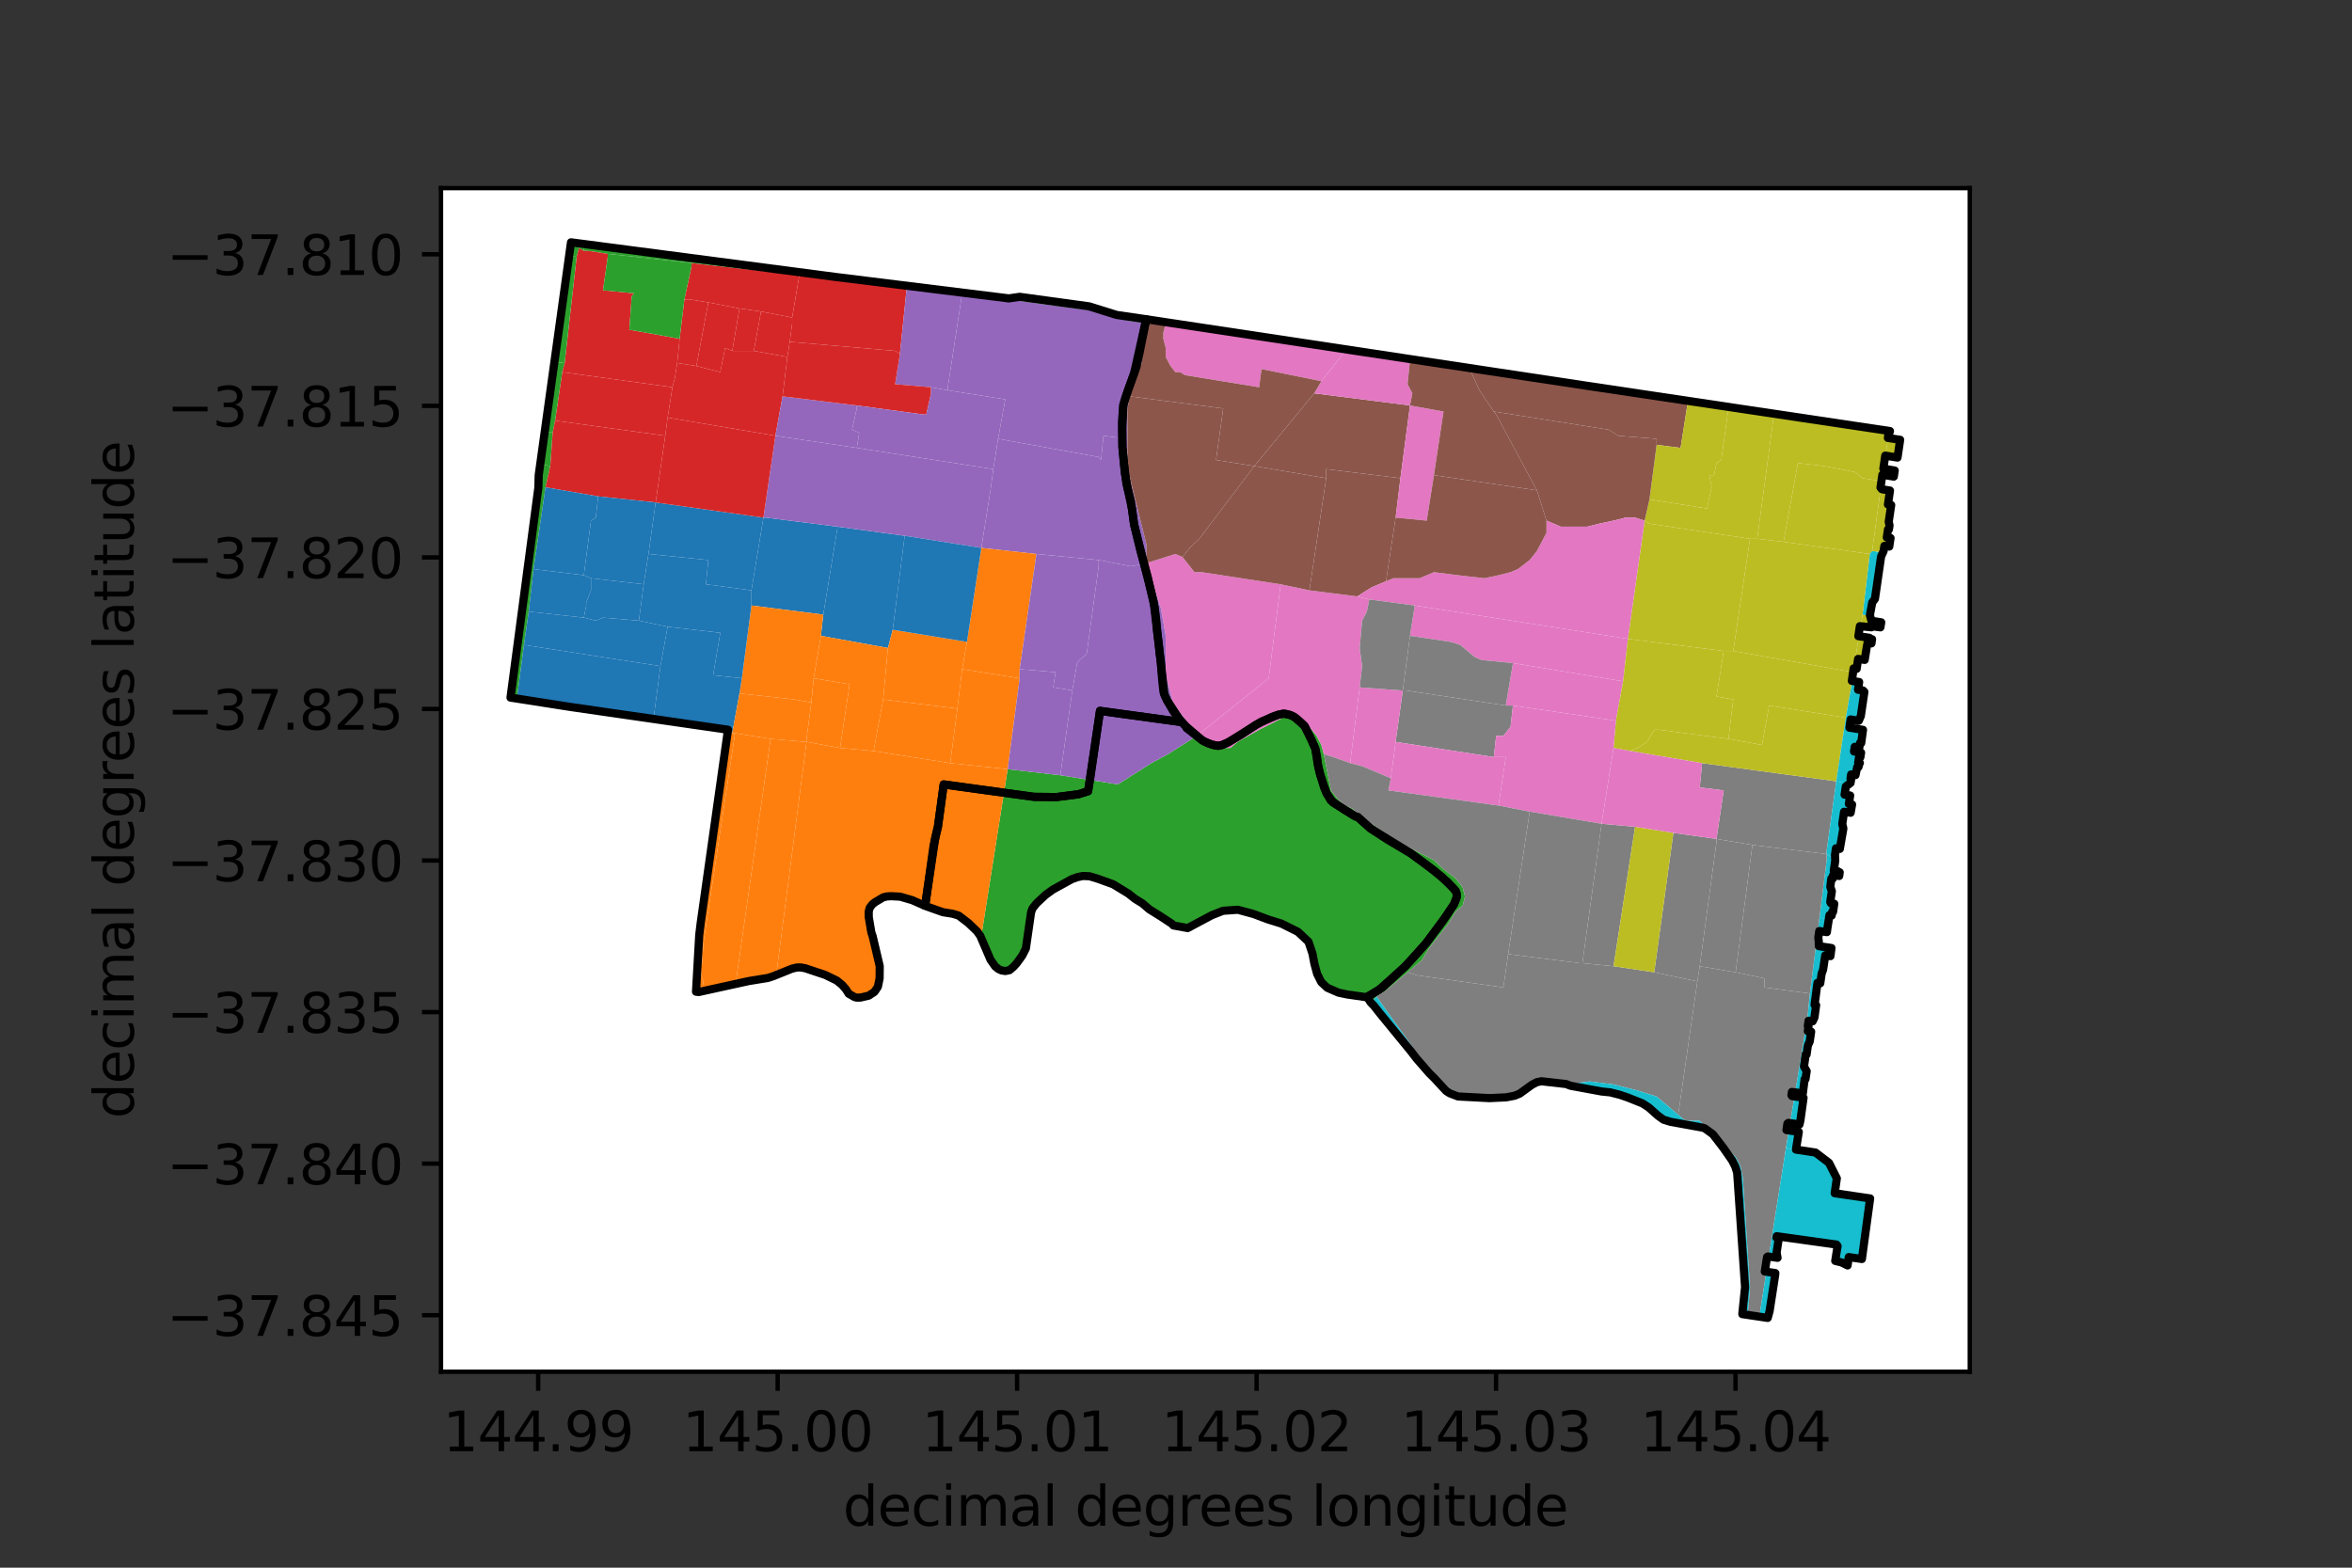 <?xml version="1.0" encoding="utf-8" standalone="no"?>
<!DOCTYPE svg PUBLIC "-//W3C//DTD SVG 1.1//EN"
  "http://www.w3.org/Graphics/SVG/1.1/DTD/svg11.dtd">
<svg height="288pt" version="1.1" viewBox="0 0 432 288" width="432pt" xmlns="http://www.w3.org/2000/svg" xmlns:xlink="http://www.w3.org/1999/xlink">
 <rect x="0" y="0" width="432" height="288" fill="#333333" stroke="none"/>
 <defs>
  <style type="text/css">*{stroke-linecap:butt;stroke-linejoin:round;}</style>
 </defs>
 <g id="figure_1">
  <g id="patch_1">
   <path d="M 0 288 
L 432 288 
L 432 0 
L 0 0 
z
" style="fill:none;"/>
  </g>
  <g id="axes_1">
   <g id="patch_2">
    <path d="M 81.003 252 
L 361.797 252 
L 361.797 34.56 
L 81.003 34.56 
z
" style="fill:#ffffff;"/>
   </g>
   <g id="PatchCollection_1">
    <path clip-path="url(#p09d7b5f361)" d="M 242.708 180.354 
L 241.946 178.833 
L 241.474 177.073 
L 241.822 176.947 
L 242.262 178.618 
L 243.39 180.998 
L 242.708 180.354 
" style="fill:#17becf;"/>
    <path clip-path="url(#p09d7b5f361)" d="M 251.765 184.066 
L 251.467 183.629 
L 252.378 183.629 
L 252.195 184.511 
L 251.765 184.066 
" style="fill:#17becf;"/>
    <path clip-path="url(#p09d7b5f361)" d="M 238.384 132.119 
L 239.001 132.691 
L 239.659 133.331 
L 239.969 133.88 
L 240.103 134.217 
L 240.404 134.812 
L 240.612 135.323 
L 240.849 135.739 
L 241.071 136.223 
L 241.333 136.763 
L 241.618 137.467 
L 241.771 138.005 
L 241.855 138.527 
L 241.904 138.871 
L 241.947 139.337 
L 241.991 139.858 
L 242.039 140.201 
L 242.15 140.738 
L 242.235 141.233 
L 242.401 141.798 
L 242.514 142.28 
L 242.706 142.886 
L 242.882 143.575 
L 243.062 144.113 
L 243.242 144.651 
L 243.409 145.134 
L 243.685 145.66 
L 243.976 146.132 
L 244.131 146.505 
L 244.449 146.977 
L 244.864 147.369 
L 245.296 147.611 
L 245.902 148.022 
L 246.59 148.433 
L 247.209 148.844 
L 247.87 149.227 
L 248.53 149.666 
L 248.989 149.922 
L 249.387 150.007 
L 249.919 150.474 
L 250.568 151.087 
L 251.742 152.116 
L 253.325 153.214 
L 254.805 154.14 
L 257.059 155.43 
L 259.151 156.699 
L 260.967 157.958 
L 262.218 158.943 
L 263.528 159.934 
L 264.848 161.034 
L 265.963 162.032 
L 266.905 163.023 
L 267.396 163.604 
L 267.578 164.119 
L 267.575 164.804 
L 267.374 165.374 
L 267.089 166.048 
L 266.57 166.822 
L 265.672 168.168 
L 264.879 169.341 
L 263.857 170.609 
L 262.942 171.905 
L 261.988 173.174 
L 260.918 174.386 
L 259.783 175.681 
L 258.835 176.733 
L 258.153 177.43 
L 256.986 178.51 
L 255.728 179.691 
L 254.759 180.616 
L 253.942 181.359 
L 253.303 181.776 
L 252.833 182.083 
L 252.291 182.415 
L 251.972 182.584 
L 251.675 182.703 
L 251.556 182.791 
L 251.547 182.797 
L 251.411 182.898 
L 251.137 183.068 
L 250.891 183.113 
L 250.642 183.084 
L 250.368 183.051 
L 248.286 182.731 
L 247.428 182.613 
L 245.851 182.278 
L 243.796 181.381 
L 243.39 180.998 
L 242.262 178.618 
L 241.822 176.947 
L 240.943 174.163 
L 240.503 173.049 
L 240.368 172.964 
L 240.356 172.928 
L 238.411 171.105 
L 235.413 169.611 
L 232.911 168.83 
L 230.288 167.846 
L 227.386 167.056 
L 224.664 167.249 
L 222.608 168.058 
L 220.692 169.096 
L 218.17 170.423 
L 215.541 169.94 
L 215.337 169.685 
L 215.273 169.633 
L 214.687 169.219 
L 213.598 168.494 
L 213.143 168.233 
L 212.388 167.79 
L 211.136 166.986 
L 209.85 165.879 
L 208.528 165.073 
L 207.289 164.093 
L 205.751 163.082 
L 204.482 162.377 
L 203.069 161.845 
L 201.595 161.337 
L 200.155 160.905 
L 198.917 160.853 
L 197.893 161.077 
L 196.876 161.443 
L 195.874 162.004 
L 194.382 162.839 
L 193.422 163.345 
L 192.077 164.32 
L 191.098 165.203 
L 190.394 165.89 
L 189.861 166.506 
L 189.655 166.828 
L 189.513 167.151 
L 189.404 167.55 
L 189.34 167.975 
L 189.279 168.526 
L 189.153 169.527 
L 189.03 170.377 
L 188.929 171.103 
L 188.873 171.654 
L 188.786 172.204 
L 188.69 172.954 
L 188.591 173.605 
L 188.449 174.179 
L 188.145 174.875 
L 187.776 175.494 
L 187.291 176.236 
L 186.793 176.853 
L 186.169 177.542 
L 185.451 178.154 
L 184.673 178.313 
L 183.951 178.197 
L 183.397 177.935 
L 183.328 177.88 
L 182.444 176.947 
L 180.245 171.935 
L 184.412 145.554 
L 189.934 146.314 
L 194.078 146.353 
L 198.089 145.841 
L 199.875 145.284 
L 200.206 143.284 
L 205.316 144.093 
L 207.075 142.979 
L 211.473 140.195 
L 214.552 138.524 
L 219.83 135.183 
L 222.03 136.854 
L 223.349 137.41 
L 224.669 137.41 
L 225.988 137.41 
L 227.308 136.297 
L 231.266 134.069 
L 233.465 132.956 
L 235.664 131.842 
L 237.864 131.842 
L 238.204 131.986 
L 238.384 132.119 
" style="fill:#2ca02c;"/>
    <path clip-path="url(#p09d7b5f361)" d="M 199.875 145.284 
L 198.089 145.841 
L 194.078 146.353 
L 189.934 146.314 
L 184.412 145.554 
L 185.083 141.308 
L 194.76 142.422 
L 200.206 143.284 
L 199.875 145.284 
" style="fill:#2ca02c;"/>
    <path clip-path="url(#p09d7b5f361)" d="M 251.411 182.898 
L 251.547 182.797 
L 251.556 182.791 
L 251.675 182.703 
L 251.972 182.584 
L 252.291 182.415 
L 252.833 182.083 
L 253.303 181.776 
L 253.942 181.359 
L 254.759 180.616 
L 255.728 179.691 
L 256.986 178.51 
L 258.153 177.43 
L 258.835 176.733 
L 259.783 175.681 
L 260.918 174.386 
L 261.988 173.174 
L 262.942 171.905 
L 263.857 170.609 
L 264.879 169.341 
L 265.672 168.168 
L 266.57 166.822 
L 267.089 166.048 
L 267.374 165.374 
L 267.575 164.804 
L 267.578 164.119 
L 267.396 163.604 
L 266.905 163.023 
L 265.963 162.032 
L 264.848 161.034 
L 263.528 159.934 
L 262.218 158.943 
L 260.967 157.958 
L 259.151 156.699 
L 257.059 155.43 
L 254.805 154.14 
L 253.325 153.214 
L 251.742 152.116 
L 250.568 151.087 
L 249.919 150.474 
L 249.387 150.007 
L 248.989 149.922 
L 248.53 149.666 
L 247.87 149.227 
L 247.209 148.844 
L 246.59 148.433 
L 245.902 148.022 
L 245.296 147.611 
L 244.864 147.369 
L 244.449 146.977 
L 244.131 146.505 
L 243.976 146.132 
L 243.685 145.66 
L 243.409 145.134 
L 243.242 144.651 
L 243.062 144.113 
L 242.882 143.575 
L 242.706 142.886 
L 242.514 142.28 
L 242.401 141.798 
L 242.235 141.233 
L 242.15 140.738 
L 242.039 140.201 
L 241.991 139.858 
L 241.947 139.337 
L 241.904 138.871 
L 241.855 138.527 
L 241.771 138.005 
L 241.618 137.467 
L 241.333 136.763 
L 241.071 136.223 
L 240.849 135.739 
L 240.612 135.323 
L 240.404 134.812 
L 240.103 134.217 
L 239.969 133.88 
L 239.659 133.331 
L 239.001 132.691 
L 238.384 132.119 
L 238.204 131.986 
L 239.183 132.399 
L 240.503 133.512 
L 241.822 135.183 
L 242.702 136.854 
L 243.142 138.524 
L 243.582 140.752 
L 244.021 142.979 
L 244.461 145.206 
L 245.781 146.877 
L 247.1 147.991 
L 248.42 148.547 
L 250.179 150.218 
L 251.938 151.332 
L 256.777 154.673 
L 263.374 158.014 
L 265.134 159.685 
L 267.333 161.355 
L 268.652 163.026 
L 269.092 164.696 
L 268.652 166.367 
L 267.333 167.48 
L 266.013 169.708 
L 262.495 174.163 
L 261.175 176.39 
L 258.536 178.618 
L 254.578 181.959 
L 252.818 183.072 
L 252.378 183.629 
L 251.467 183.629 
L 251.382 183.504 
L 251.378 183.497 
L 251.353 183.461 
L 251.137 183.068 
L 251.411 182.898 
" style="fill:#2ca02c;"/>
    <path clip-path="url(#p09d7b5f361)" d="M 219.87 135.151 
L 219.83 135.183 
L 219.73 135.043 
L 219.87 135.151 
" style="fill:#e377c2;"/>
    <path clip-path="url(#p09d7b5f361)" d="M 219.73 135.043 
L 215.432 129.058 
L 214.112 124.046 
L 214.112 120.148 
L 214.112 116.807 
L 213.233 111.795 
L 211.913 107.897 
L 210.594 103.442 
L 215.872 101.772 
L 217.191 102.329 
L 219.39 105.113 
L 220.71 105.113 
L 235.225 107.34 
L 233.025 124.603 
L 219.87 135.151 
L 219.73 135.043 
" style="fill:#e377c2;"/>
    <path clip-path="url(#p09d7b5f361)" d="M 241.431 176.915 
L 241.09 175.101 
L 240.368 172.964 
L 240.503 173.049 
L 240.943 174.163 
L 241.822 176.947 
L 241.474 177.073 
L 241.431 176.915 
" style="fill:#17becf;"/>
    <path clip-path="url(#p09d7b5f361)" d="M 217.428 132.925 
L 217.453 132.949 
L 217.807 133.316 
L 217.879 133.427 
L 217.955 133.672 
L 218.305 133.953 
L 218.695 134.235 
L 219.07 134.545 
L 219.541 134.897 
L 219.73 135.043 
L 219.83 135.183 
L 214.552 138.524 
L 211.473 140.195 
L 207.075 142.979 
L 205.316 144.093 
L 200.206 143.284 
L 200.292 142.76 
L 202.067 130.519 
L 217.068 132.583 
L 217.428 132.925 
" style="fill:#9467bd;"/>
    <path clip-path="url(#p09d7b5f361)" d="M 210.404 104.463 
L 210.803 105.839 
L 210.92 106.31 
L 211.106 107.16 
L 211.298 108.062 
L 211.326 108.208 
L 211.708 109.607 
L 211.816 110.039 
L 211.924 110.453 
L 212.013 110.805 
L 212.052 111.022 
L 212.126 111.621 
L 212.236 112.368 
L 212.328 113.077 
L 212.392 113.821 
L 212.417 114.452 
L 212.506 115.168 
L 212.526 115.587 
L 212.588 116.142 
L 212.726 116.92 
L 212.807 117.848 
L 212.923 118.932 
L 212.957 119.557 
L 213.004 119.856 
L 213.034 120.137 
L 213.058 120.408 
L 213.084 120.651 
L 213.093 120.802 
L 213.256 121.577 
L 213.292 122.37 
L 213.348 123.48 
L 213.425 124.329 
L 213.516 125.13 
L 213.58 125.791 
L 213.648 126.551 
L 213.743 127.117 
L 213.904 127.601 
L 214.168 128.17 
L 214.385 128.591 
L 214.813 129.268 
L 215.152 129.864 
L 215.472 130.497 
L 215.89 131.148 
L 216.251 131.601 
L 216.601 132.012 
L 216.631 132.047 
L 216.755 132.2 
L 217.065 132.58 
L 217.068 132.583 
L 202.067 130.519 
L 200.292 142.76 
L 200.206 143.284 
L 194.76 142.422 
L 196.959 126.83 
L 197.838 121.818 
L 198.278 121.262 
L 199.598 120.148 
L 201.797 103.999 
L 201.797 102.885 
L 207.515 103.999 
L 207.955 103.999 
L 210.14 103.538 
L 210.404 104.463 
" style="fill:#9467bd;"/>
    <path clip-path="url(#p09d7b5f361)" d="M 219.541 134.897 
L 219.07 134.545 
L 218.695 134.235 
L 218.305 133.953 
L 217.955 133.672 
L 217.879 133.427 
L 217.807 133.316 
L 217.453 132.949 
L 217.428 132.925 
L 217.068 132.583 
L 217.065 132.58 
L 216.755 132.2 
L 216.631 132.047 
L 216.601 132.012 
L 216.251 131.601 
L 215.89 131.148 
L 215.472 130.497 
L 215.152 129.864 
L 214.813 129.268 
L 214.385 128.591 
L 214.168 128.17 
L 213.904 127.601 
L 213.743 127.117 
L 213.648 126.551 
L 213.58 125.791 
L 213.516 125.13 
L 213.425 124.329 
L 213.348 123.48 
L 213.292 122.37 
L 213.256 121.577 
L 213.093 120.802 
L 213.084 120.651 
L 213.058 120.408 
L 213.034 120.137 
L 213.004 119.856 
L 212.957 119.557 
L 212.923 118.932 
L 212.807 117.848 
L 212.726 116.92 
L 212.588 116.142 
L 212.526 115.587 
L 212.506 115.168 
L 212.417 114.452 
L 212.392 113.821 
L 212.328 113.077 
L 212.236 112.368 
L 212.126 111.621 
L 212.052 111.022 
L 212.013 110.805 
L 211.924 110.453 
L 211.816 110.039 
L 211.708 109.607 
L 211.326 108.208 
L 211.298 108.062 
L 211.106 107.16 
L 210.92 106.31 
L 210.803 105.839 
L 210.404 104.463 
L 210.14 103.538 
L 210.594 103.442 
L 211.913 107.897 
L 213.233 111.795 
L 214.112 116.807 
L 214.112 120.148 
L 214.112 124.046 
L 215.432 129.058 
L 219.73 135.043 
L 219.541 134.897 
" style="fill:#9467bd;"/>
    <path clip-path="url(#p09d7b5f361)" d="M 220.307 135.489 
L 220.857 135.939 
L 221.329 136.209 
L 221.992 136.497 
L 222.602 136.715 
L 223.145 136.864 
L 223.771 136.946 
L 224.169 136.872 
L 224.526 136.784 
L 225.063 136.562 
L 225.629 136.287 
L 226.224 135.93 
L 226.928 135.561 
L 227.91 134.952 
L 228.907 134.316 
L 229.613 133.824 
L 229.848 133.692 
L 230.179 133.446 
L 230.764 133.035 
L 231.369 132.663 
L 231.697 132.503 
L 232.653 132.092 
L 233.721 131.602 
L 234.759 131.243 
L 235.797 131.029 
L 236.282 131.083 
L 237.019 131.285 
L 237.706 131.616 
L 238.204 131.986 
L 237.864 131.842 
L 235.664 131.842 
L 233.465 132.956 
L 231.266 134.069 
L 227.308 136.297 
L 225.988 137.41 
L 224.669 137.41 
L 223.349 137.41 
L 222.03 136.854 
L 219.83 135.183 
L 219.87 135.151 
L 220.307 135.489 
" style="fill:#e377c2;"/>
    <path clip-path="url(#p09d7b5f361)" d="M 237.706 131.616 
L 237.019 131.285 
L 236.282 131.083 
L 235.797 131.029 
L 234.759 131.243 
L 233.721 131.602 
L 232.653 132.092 
L 231.697 132.503 
L 231.369 132.663 
L 230.764 133.035 
L 230.179 133.446 
L 229.848 133.692 
L 229.613 133.824 
L 228.907 134.316 
L 227.91 134.952 
L 226.928 135.561 
L 226.224 135.93 
L 225.629 136.287 
L 225.063 136.562 
L 224.526 136.784 
L 224.169 136.872 
L 223.771 136.946 
L 223.145 136.864 
L 222.602 136.715 
L 221.992 136.497 
L 221.329 136.209 
L 220.857 135.939 
L 220.307 135.489 
L 219.87 135.151 
L 233.025 124.603 
L 235.225 107.34 
L 240.503 108.454 
L 249.299 109.568 
L 251.499 110.125 
L 251.059 112.352 
L 250.179 114.023 
L 249.739 119.034 
L 250.179 122.375 
L 249.739 126.273 
L 247.98 140.195 
L 244.901 139.081 
L 243.142 138.524 
L 242.702 136.854 
L 241.822 135.183 
L 240.503 133.512 
L 239.183 132.399 
L 238.204 131.986 
L 237.706 131.616 
" style="fill:#e377c2;"/>
    <path clip-path="url(#p09d7b5f361)" d="M 179.461 171 
L 178.522 170.052 
L 177.884 169.486 
L 177.01 168.765 
L 176.089 168.118 
L 175.016 167.794 
L 173.213 167.504 
L 172.206 167.166 
L 171.645 166.978 
L 171.631 166.973 
L 171.164 166.816 
L 170.699 166.645 
L 170.697 166.645 
L 170.398 166.535 
L 170.222 166.47 
L 170.128 166.435 
L 169.945 166.345 
L 171.514 155.185 
L 171.835 153.681 
L 172.301 151.794 
L 172.473 150.558 
L 172.882 147.423 
L 173.19 145.228 
L 173.359 144.031 
L 184.412 145.554 
L 180.245 171.935 
L 180.043 171.808 
L 179.461 171 
" style="fill:#ff7f0e;"/>
    <path clip-path="url(#p09d7b5f361)" d="M 169.49 166.123 
L 169.473 166.115 
L 169.321 166.041 
L 168.311 165.593 
L 167.588 165.301 
L 166.858 165.06 
L 165.999 164.815 
L 165.358 164.651 
L 164.405 164.555 
L 163.646 164.564 
L 162.86 164.623 
L 162.232 164.785 
L 161.625 165.098 
L 160.769 165.657 
L 160.271 166.047 
L 159.788 166.664 
L 159.588 167.363 
L 159.571 167.939 
L 159.596 168.417 
L 159.66 168.895 
L 159.771 169.775 
L 159.885 170.556 
L 160.066 171.212 
L 160.315 171.945 
L 160.645 173.357 
L 160.891 174.466 
L 161.239 175.477 
L 161.469 176.436 
L 161.608 177.417 
L 161.637 178.371 
L 161.585 179.675 
L 161.272 181.199 
L 160.648 182.139 
L 159.568 182.843 
L 158.072 183.188 
L 157.357 183.197 
L 156.969 183.089 
L 155.917 182.489 
L 155.4 181.675 
L 154.722 180.882 
L 153.715 180.058 
L 152.643 179.483 
L 151.613 179.034 
L 150.457 178.633 
L 149.055 178.076 
L 148.433 177.912 
L 147.916 177.801 
L 147.074 177.657 
L 146.36 177.667 
L 145.445 177.898 
L 144.507 178.304 
L 143.749 178.715 
L 142.908 178.998 
L 142.573 179.102 
L 148.137 136.297 
L 154.295 137.41 
L 160.452 137.967 
L 174.527 140.195 
L 185.083 141.308 
L 184.412 145.554 
L 173.359 144.031 
L 173.19 145.228 
L 172.882 147.423 
L 172.473 150.558 
L 172.301 151.794 
L 171.835 153.681 
L 171.514 155.185 
L 169.945 166.345 
L 169.49 166.123 
" style="fill:#ff7f0e;"/>
    <path clip-path="url(#p09d7b5f361)" d="M 182.817 177.47 
L 182.37 176.884 
L 181.963 176.248 
L 181.392 174.906 
L 180.716 173.085 
L 180.068 171.841 
L 180.043 171.808 
L 180.245 171.935 
L 182.444 176.947 
L 183.328 177.88 
L 182.817 177.47 
" style="fill:#17becf;"/>
    <path clip-path="url(#p09d7b5f361)" d="M 134.607 180.851 
L 133.371 181.151 
L 131.417 181.636 
L 130.211 181.911 
L 129.278 182.092 
L 128.932 182.134 
L 128.858 182.14 
L 129.224 180.288 
L 128.784 179.174 
L 129.224 173.049 
L 134.942 135.183 
L 134.502 134.626 
L 141.539 135.74 
L 135.118 180.725 
L 134.607 180.851 
" style="fill:#ff7f0e;"/>
    <path clip-path="url(#p09d7b5f361)" d="M 123.506 71.145 
L 123.946 69.474 
L 124.386 66.69 
L 127.904 67.247 
L 132.303 68.361 
L 133.182 63.906 
L 134.502 64.463 
L 138.021 64.463 
L 138.46 64.463 
L 144.618 65.576 
L 143.738 72.815 
L 142.419 80.054 
L 122.626 76.713 
L 123.506 71.145 
" style="fill:#d62728;"/>
    <path clip-path="url(#p09d7b5f361)" d="M 210.33 59.633 
L 209.664 62.98 
L 209.258 65.102 
L 208.912 66.5 
L 208.758 67.358 
L 208.327 68.528 
L 207.991 69.427 
L 207.558 70.687 
L 207.174 71.722 
L 206.742 72.937 
L 206.351 74.334 
L 206.274 75.711 
L 206.105 77.412 
L 206.166 78.818 
L 206.132 80.404 
L 206.135 80.492 
L 202.677 80.054 
L 202.237 84.509 
L 201.797 83.952 
L 183.324 80.611 
L 184.643 73.372 
L 174.087 71.702 
L 174.087 71.145 
L 176.726 53.882 
L 201.797 57.223 
L 207.075 58.894 
L 210.388 59.36 
L 210.33 59.633 
" style="fill:#9467bd;"/>
    <path clip-path="url(#p09d7b5f361)" d="M 206.132 80.404 
L 206.166 78.818 
L 206.105 77.412 
L 206.274 75.711 
L 206.351 74.334 
L 206.742 72.937 
L 207.174 71.722 
L 207.558 70.687 
L 207.991 69.427 
L 208.327 68.528 
L 208.758 67.358 
L 208.912 66.5 
L 209.258 65.102 
L 209.664 62.98 
L 210.33 59.633 
L 210.388 59.36 
L 211.034 59.451 
L 210.154 62.792 
L 209.714 66.69 
L 208.395 70.031 
L 207.515 72.815 
L 207.075 75.043 
L 207.075 80.611 
L 206.135 80.492 
L 206.132 80.404 
" style="fill:#9467bd;"/>
    <path clip-path="url(#p09d7b5f361)" d="M 153.428 50.797 
L 166.588 52.426 
L 165.29 65.019 
L 164.411 64.463 
L 145.058 62.792 
L 145.498 59.451 
L 145.498 58.337 
L 146.817 50.541 
L 146.817 49.949 
L 153.428 50.797 
" style="fill:#d62728;"/>
    <path clip-path="url(#p09d7b5f361)" d="M 206.187 82.083 
L 206.294 83.445 
L 206.469 85.1 
L 206.563 86.102 
L 206.629 86.808 
L 206.92 88.795 
L 207.147 89.666 
L 207.447 90.906 
L 207.74 92 
L 207.904 92.774 
L 207.949 93.453 
L 208.062 94.315 
L 208.327 96.274 
L 208.668 97.806 
L 208.934 99.004 
L 209.066 99.826 
L 209.491 101.105 
L 209.871 102.382 
L 209.88 102.425 
L 210.066 103.279 
L 210.097 103.386 
L 210.14 103.538 
L 207.955 103.999 
L 207.515 103.999 
L 201.797 102.885 
L 190.361 101.772 
L 180.245 100.658 
L 182.004 89.521 
L 182.444 86.18 
L 183.324 80.611 
L 201.797 83.952 
L 202.237 84.509 
L 202.677 80.054 
L 206.135 80.492 
L 206.187 82.083 
" style="fill:#9467bd;"/>
    <path clip-path="url(#p09d7b5f361)" d="M 210.097 103.386 
L 210.066 103.279 
L 209.88 102.425 
L 209.871 102.382 
L 209.491 101.105 
L 209.066 99.826 
L 208.934 99.004 
L 208.668 97.806 
L 208.327 96.274 
L 208.062 94.315 
L 207.949 93.453 
L 207.904 92.774 
L 207.74 92 
L 207.447 90.906 
L 207.147 89.666 
L 206.92 88.795 
L 206.629 86.808 
L 206.563 86.102 
L 206.469 85.1 
L 206.294 83.445 
L 206.187 82.083 
L 206.135 80.492 
L 207.075 80.611 
L 207.075 81.725 
L 207.075 85.623 
L 207.955 89.521 
L 210.594 100.101 
L 210.594 103.442 
L 210.14 103.538 
L 210.097 103.386 
" style="fill:#9467bd;"/>
    <path clip-path="url(#p09d7b5f361)" d="M 110.751 113.466 
L 109.431 114.023 
L 107.232 113.466 
L 107.672 111.238 
L 107.672 110.681 
L 108.551 108.454 
L 108.551 106.227 
L 118.228 107.34 
L 117.348 114.023 
L 110.751 113.466 
" style="fill:#1f77b4;"/>
    <path clip-path="url(#p09d7b5f361)" d="M 145.498 59.451 
L 145.058 62.792 
L 144.618 65.576 
L 138.46 64.463 
L 139.78 57.223 
L 145.498 58.337 
L 145.498 59.451 
" style="fill:#d62728;"/>
    <path clip-path="url(#p09d7b5f361)" d="M 171.856 53.078 
L 176.726 53.882 
L 174.087 71.145 
L 174.087 71.702 
L 171.008 71.145 
L 164.411 70.588 
L 165.29 65.019 
L 166.588 52.426 
L 171.856 53.078 
" style="fill:#9467bd;"/>
    <path clip-path="url(#p09d7b5f361)" d="M 140.22 95.089 
L 138.021 108.454 
L 129.664 107.34 
L 130.103 102.885 
L 119.107 101.772 
L 120.427 92.305 
L 140.22 95.089 
" style="fill:#1f77b4;"/>
    <path clip-path="url(#p09d7b5f361)" d="M 187.282 122.932 
L 187.282 124.603 
L 176.726 122.932 
L 177.606 117.92 
L 180.245 100.658 
L 190.361 101.772 
L 187.282 122.932 
" style="fill:#ff7f0e;"/>
    <path clip-path="url(#p09d7b5f361)" d="M 99.281 85.005 
L 100.081 79.25 
L 101.514 79.498 
L 101.074 85.623 
L 99.237 85.32 
L 99.281 85.005 
" style="fill:#2ca02c;"/>
    <path clip-path="url(#p09d7b5f361)" d="M 143.738 72.815 
L 157.373 74.486 
L 157.373 75.043 
L 156.494 78.941 
L 157.813 79.498 
L 157.373 82.282 
L 142.419 80.054 
L 143.738 72.815 
" style="fill:#9467bd;"/>
    <path clip-path="url(#p09d7b5f361)" d="M 176.726 122.932 
L 187.282 124.603 
L 185.083 141.308 
L 174.527 140.195 
L 175.847 130.171 
L 176.726 122.932 
" style="fill:#ff7f0e;"/>
    <path clip-path="url(#p09d7b5f361)" d="M 174.527 140.195 
L 160.452 137.967 
L 162.212 128.501 
L 175.847 130.171 
L 174.527 140.195 
" style="fill:#ff7f0e;"/>
    <path clip-path="url(#p09d7b5f361)" d="M 117.06 46.049 
L 116.908 47.2 
L 111.63 46.643 
L 108.112 46.086 
L 107.232 46.086 
L 107.392 44.772 
L 117.06 46.049 
" style="fill:#2ca02c;"/>
    <path clip-path="url(#p09d7b5f361)" d="M 150.776 116.807 
L 151.216 112.909 
L 153.855 96.76 
L 166.17 98.431 
L 163.971 115.693 
L 163.091 119.034 
L 150.776 116.807 
" style="fill:#1f77b4;"/>
    <path clip-path="url(#p09d7b5f361)" d="M 142.073 179.259 
L 141.075 179.584 
L 140.064 179.72 
L 139.778 179.758 
L 138.7 179.936 
L 137.525 180.161 
L 136.335 180.437 
L 135.632 180.597 
L 135.118 180.725 
L 141.539 135.74 
L 148.137 136.297 
L 142.573 179.102 
L 142.073 179.259 
" style="fill:#ff7f0e;"/>
    <path clip-path="url(#p09d7b5f361)" d="M 104.658 46.344 
L 104.66 46.336 
L 104.728 45.847 
L 104.905 44.444 
L 107.392 44.772 
L 107.232 46.086 
L 106.352 45.53 
L 105.912 47.2 
L 104.572 46.969 
L 104.658 46.344 
" style="fill:#2ca02c;"/>
    <path clip-path="url(#p09d7b5f361)" d="M 122.186 80.054 
L 101.954 77.27 
L 103.273 68.361 
L 123.506 71.145 
L 122.626 76.713 
L 122.186 80.054 
" style="fill:#d62728;"/>
    <path clip-path="url(#p09d7b5f361)" d="M 151.216 112.909 
L 138.021 111.238 
L 138.021 108.454 
L 140.22 95.089 
L 140.66 95.089 
L 153.855 96.76 
L 151.216 112.909 
" style="fill:#1f77b4;"/>
    <path clip-path="url(#p09d7b5f361)" d="M 156.054 125.716 
L 149.456 124.603 
L 150.776 116.807 
L 163.091 119.034 
L 162.212 128.501 
L 160.452 137.967 
L 154.295 137.41 
L 156.054 125.716 
" style="fill:#ff7f0e;"/>
    <path clip-path="url(#p09d7b5f361)" d="M 145.938 128.501 
L 135.821 127.387 
L 136.261 124.603 
L 138.021 111.238 
L 151.216 112.909 
L 150.776 116.807 
L 149.456 124.603 
L 149.016 129.058 
L 145.938 128.501 
" style="fill:#ff7f0e;"/>
    <path clip-path="url(#p09d7b5f361)" d="M 138.5 48.882 
L 146.817 49.949 
L 146.817 50.541 
L 136.701 49.427 
L 136.815 48.659 
L 138.5 48.882 
" style="fill:#2ca02c;"/>
    <path clip-path="url(#p09d7b5f361)" d="M 101.857 66.486 
L 103.713 66.69 
L 103.273 68.361 
L 101.954 77.27 
L 101.514 79.498 
L 100.081 79.25 
L 101.857 66.486 
" style="fill:#2ca02c;"/>
    <path clip-path="url(#p09d7b5f361)" d="M 140.66 95.089 
L 140.22 95.089 
L 142.419 80.054 
L 157.373 82.282 
L 182.444 86.18 
L 182.004 89.521 
L 180.245 100.658 
L 166.17 98.431 
L 153.855 96.76 
L 140.66 95.089 
" style="fill:#9467bd;"/>
    <path clip-path="url(#p09d7b5f361)" d="M 133.741 133.986 
L 120.034 132.046 
L 121.307 122.375 
L 122.626 115.136 
L 132.303 116.25 
L 130.983 124.046 
L 136.261 124.603 
L 135.821 127.387 
L 134.502 134.626 
L 133.668 134.509 
L 133.741 133.986 
" style="fill:#1f77b4;"/>
    <path clip-path="url(#p09d7b5f361)" d="M 94.285 128.158 
L 93.793 128.081 
L 93.858 127.591 
L 93.859 127.584 
L 94.672 121.449 
L 94.838 120.193 
L 94.839 120.186 
L 94.904 119.697 
L 94.969 119.207 
L 94.97 119.199 
L 97.658 98.905 
L 98.909 89.514 
L 98.973 87.218 
L 99.237 85.32 
L 101.074 85.623 
L 100.194 89.521 
L 97.995 104.556 
L 97.116 112.352 
L 96.236 118.477 
L 94.948 128.261 
L 94.285 128.158 
" style="fill:#2ca02c;"/>
    <path clip-path="url(#p09d7b5f361)" d="M 101.514 79.498 
L 101.954 77.27 
L 122.186 80.054 
L 120.427 92.305 
L 109.871 91.192 
L 100.194 89.521 
L 101.074 85.623 
L 101.514 79.498 
" style="fill:#d62728;"/>
    <path clip-path="url(#p09d7b5f361)" d="M 171.008 72.258 
L 170.129 76.156 
L 169.689 76.156 
L 157.373 74.486 
L 143.738 72.815 
L 144.618 65.576 
L 145.058 62.792 
L 164.411 64.463 
L 165.29 65.019 
L 164.411 70.588 
L 171.008 71.145 
L 171.008 72.258 
" style="fill:#d62728;"/>
    <path clip-path="url(#p09d7b5f361)" d="M 201.797 102.885 
L 201.797 103.999 
L 199.598 120.148 
L 198.278 121.262 
L 197.838 121.818 
L 196.959 126.83 
L 193.44 126.273 
L 193.88 123.489 
L 187.282 122.932 
L 190.361 101.772 
L 201.797 102.885 
" style="fill:#9467bd;"/>
    <path clip-path="url(#p09d7b5f361)" d="M 119.962 132.035 
L 115.065 131.341 
L 104.94 129.821 
L 94.948 128.261 
L 96.236 118.477 
L 121.307 122.375 
L 120.034 132.046 
L 119.962 132.035 
" style="fill:#1f77b4;"/>
    <path clip-path="url(#p09d7b5f361)" d="M 107.232 105.67 
L 108.551 106.227 
L 108.551 108.454 
L 107.672 110.681 
L 107.672 111.238 
L 107.232 113.466 
L 97.116 112.352 
L 97.995 104.556 
L 107.232 105.67 
" style="fill:#1f77b4;"/>
    <path clip-path="url(#p09d7b5f361)" d="M 124.386 66.69 
L 124.825 62.235 
L 125.705 54.996 
L 126.585 54.996 
L 130.103 55.553 
L 127.904 67.247 
L 124.386 66.69 
" style="fill:#d62728;"/>
    <path clip-path="url(#p09d7b5f361)" d="M 127.132 47.38 
L 127.025 48.314 
L 116.908 47.2 
L 117.06 46.049 
L 127.132 47.38 
" style="fill:#2ca02c;"/>
    <path clip-path="url(#p09d7b5f361)" d="M 145.498 58.337 
L 139.78 57.223 
L 135.821 56.667 
L 130.103 55.553 
L 126.585 54.996 
L 125.705 54.996 
L 127.025 48.871 
L 127.025 48.314 
L 136.701 49.427 
L 146.817 50.541 
L 145.498 58.337 
" style="fill:#d62728;"/>
    <path clip-path="url(#p09d7b5f361)" d="M 108.112 46.086 
L 111.63 46.643 
L 111.63 47.2 
L 110.751 53.325 
L 116.468 53.882 
L 116.029 54.439 
L 115.589 60.565 
L 124.825 62.235 
L 124.386 66.69 
L 123.946 69.474 
L 123.506 71.145 
L 103.273 68.361 
L 103.713 66.69 
L 105.912 47.2 
L 106.352 45.53 
L 107.232 46.086 
L 108.112 46.086 
" style="fill:#d62728;"/>
    <path clip-path="url(#p09d7b5f361)" d="M 128.442 182.174 
L 128.367 182.172 
L 128.352 182.171 
L 128.349 182.17 
L 127.866 182.113 
L 128.459 171.696 
L 128.731 169.44 
L 130.086 159.868 
L 130.904 154.06 
L 131.801 147.868 
L 133.668 134.509 
L 134.502 134.626 
L 134.942 135.183 
L 129.224 173.049 
L 128.784 179.174 
L 129.224 180.288 
L 128.858 182.14 
L 128.442 182.174 
" style="fill:#ff7f0e;"/>
    <path clip-path="url(#p09d7b5f361)" d="M 96.236 118.477 
L 97.116 112.352 
L 107.232 113.466 
L 109.431 114.023 
L 110.751 113.466 
L 117.348 114.023 
L 122.626 115.136 
L 121.307 122.375 
L 96.236 118.477 
" style="fill:#1f77b4;"/>
    <path clip-path="url(#p09d7b5f361)" d="M 163.971 115.693 
L 177.606 117.92 
L 176.726 122.932 
L 175.847 130.171 
L 162.212 128.501 
L 163.091 119.034 
L 163.971 115.693 
" style="fill:#ff7f0e;"/>
    <path clip-path="url(#p09d7b5f361)" d="M 148.137 135.74 
L 148.137 136.297 
L 141.539 135.74 
L 134.502 134.626 
L 135.821 127.387 
L 145.938 128.501 
L 149.016 129.058 
L 148.137 135.74 
" style="fill:#ff7f0e;"/>
    <path clip-path="url(#p09d7b5f361)" d="M 185.329 54.746 
L 187.313 54.456 
L 200.064 56.205 
L 205.136 57.785 
L 210.556 58.576 
L 210.453 59.057 
L 210.452 59.063 
L 210.451 59.068 
L 210.388 59.36 
L 207.075 58.894 
L 201.797 57.223 
L 176.726 53.882 
L 171.856 53.078 
L 185.329 54.746 
" style="fill:#2ca02c;"/>
    <path clip-path="url(#p09d7b5f361)" d="M 210.451 59.068 
L 210.452 59.063 
L 210.453 59.057 
L 210.556 58.576 
L 211.187 58.672 
L 211.034 59.451 
L 210.388 59.36 
L 210.451 59.068 
" style="fill:#2ca02c;"/>
    <path clip-path="url(#p09d7b5f361)" d="M 185.083 141.308 
L 187.282 124.603 
L 187.282 122.932 
L 193.88 123.489 
L 193.44 126.273 
L 196.959 126.83 
L 194.76 142.422 
L 185.083 141.308 
" style="fill:#9467bd;"/>
    <path clip-path="url(#p09d7b5f361)" d="M 118.228 107.34 
L 119.107 101.772 
L 130.103 102.885 
L 129.664 107.34 
L 138.021 108.454 
L 138.021 111.238 
L 136.261 124.603 
L 130.983 124.046 
L 132.303 116.25 
L 122.626 115.136 
L 117.348 114.023 
L 118.228 107.34 
" style="fill:#1f77b4;"/>
    <path clip-path="url(#p09d7b5f361)" d="M 100.194 89.521 
L 109.871 91.192 
L 109.431 95.089 
L 108.551 95.646 
L 107.232 105.67 
L 97.995 104.556 
L 100.194 89.521 
" style="fill:#1f77b4;"/>
    <path clip-path="url(#p09d7b5f361)" d="M 148.137 136.297 
L 148.137 135.74 
L 149.016 129.058 
L 149.456 124.603 
L 156.054 125.716 
L 154.295 137.41 
L 148.137 136.297 
" style="fill:#ff7f0e;"/>
    <path clip-path="url(#p09d7b5f361)" d="M 115.589 60.565 
L 116.029 54.439 
L 116.468 53.882 
L 110.751 53.325 
L 111.63 47.2 
L 111.63 46.643 
L 116.908 47.2 
L 127.025 48.314 
L 127.025 48.871 
L 125.705 54.996 
L 124.825 62.235 
L 115.589 60.565 
" style="fill:#2ca02c;"/>
    <path clip-path="url(#p09d7b5f361)" d="M 135.821 56.667 
L 134.502 64.463 
L 133.182 63.906 
L 132.303 68.361 
L 127.904 67.247 
L 130.103 55.553 
L 135.821 56.667 
" style="fill:#d62728;"/>
    <path clip-path="url(#p09d7b5f361)" d="M 104.572 46.969 
L 105.912 47.2 
L 103.713 66.69 
L 101.857 66.486 
L 104.572 46.969 
" style="fill:#2ca02c;"/>
    <path clip-path="url(#p09d7b5f361)" d="M 107.232 105.67 
L 108.551 95.646 
L 109.431 95.089 
L 109.871 91.192 
L 120.427 92.305 
L 119.107 101.772 
L 118.228 107.34 
L 108.551 106.227 
L 107.232 105.67 
" style="fill:#1f77b4;"/>
    <path clip-path="url(#p09d7b5f361)" d="M 177.606 117.92 
L 163.971 115.693 
L 166.17 98.431 
L 180.245 100.658 
L 177.606 117.92 
" style="fill:#1f77b4;"/>
    <path clip-path="url(#p09d7b5f361)" d="M 136.815 48.659 
L 136.701 49.427 
L 127.025 48.314 
L 127.132 47.38 
L 136.815 48.659 
" style="fill:#2ca02c;"/>
    <path clip-path="url(#p09d7b5f361)" d="M 140.22 95.089 
L 120.427 92.305 
L 122.186 80.054 
L 122.626 76.713 
L 142.419 80.054 
L 140.22 95.089 
" style="fill:#d62728;"/>
    <path clip-path="url(#p09d7b5f361)" d="M 135.821 56.667 
L 139.78 57.223 
L 138.46 64.463 
L 138.021 64.463 
L 134.502 64.463 
L 135.821 56.667 
" style="fill:#d62728;"/>
    <path clip-path="url(#p09d7b5f361)" d="M 184.643 73.372 
L 183.324 80.611 
L 182.444 86.18 
L 157.373 82.282 
L 157.813 79.498 
L 156.494 78.941 
L 157.373 75.043 
L 157.373 74.486 
L 169.689 76.156 
L 170.129 76.156 
L 171.008 72.258 
L 171.008 71.145 
L 174.087 71.702 
L 184.643 73.372 
" style="fill:#9467bd;"/>
    <path clip-path="url(#p09d7b5f361)" d="M 213.629 59.044 
L 231.961 61.84 
L 233.056 62.007 
L 233.025 62.235 
L 214.112 59.451 
L 211.034 59.451 
L 211.187 58.672 
L 213.629 59.044 
" style="fill:#9467bd;"/>
    <path clip-path="url(#p09d7b5f361)" d="M 329.152 200.53 
L 329.067 201.12 
L 329.196 201.293 
L 329.611 201.353 
L 328.802 206.251 
L 328.503 206.207 
L 328.328 206.347 
L 328.151 207.53 
L 328.156 207.531 
L 328.579 207.594 
L 328.03 210.915 
L 324.894 230.772 
L 324.746 230.751 
L 324.587 230.855 
L 324.17 233.512 
L 324.454 233.554 
L 323.192 241.542 
L 321.341 241.542 
L 320.998 241.49 
L 321.433 236.53 
L 320.113 216.484 
L 319.673 214.256 
L 318.794 212.586 
L 314.86 208.602 
L 314.648 208.313 
L 314.383 208.119 
L 312.196 205.903 
L 311.317 205.903 
L 309.557 205.903 
L 308.238 204.79 
L 311.756 180.288 
L 312.196 177.504 
L 318.794 178.618 
L 324.072 179.731 
L 324.072 181.402 
L 332.429 182.516 
L 331.989 186.97 
L 329.735 200.607 
L 329.152 200.53 
" style="fill:#7f7f7f;"/>
    <path clip-path="url(#p09d7b5f361)" d="M 345.421 89.478 
L 345.469 89.538 
L 343.865 101.215 
L 343.425 101.772 
L 327.591 99.544 
L 330.23 85.066 
L 335.068 85.623 
L 340.786 86.737 
L 342.105 87.85 
L 345.583 88.401 
L 345.421 89.478 
" style="fill:#bcbd22;"/>
    <path clip-path="url(#p09d7b5f361)" d="M 346.9 79.72 
L 346.864 79.793 
L 346.783 80.383 
L 346.812 80.387 
L 346.331 83.634 
L 346.298 83.629 
L 346.196 84.313 
L 346.046 85.322 
L 345.941 86.021 
L 345.946 86.022 
L 345.976 86.027 
L 345.81 87.149 
L 345.777 87.143 
L 345.772 87.143 
L 345.583 88.401 
L 342.105 87.85 
L 340.786 86.737 
L 335.068 85.623 
L 330.23 85.066 
L 327.591 99.544 
L 322.752 98.987 
L 325.831 76.156 
L 328.03 76.713 
L 346.943 79.498 
L 346.913 79.701 
L 346.9 79.72 
" style="fill:#bcbd22;"/>
    <path clip-path="url(#p09d7b5f361)" d="M 330.516 76.635 
L 335.305 77.348 
L 337.953 77.744 
L 340.056 78.061 
L 346.869 79.075 
L 347.163 79.119 
L 347.094 79.498 
L 346.943 79.498 
L 328.03 76.713 
L 328.101 76.268 
L 330.516 76.635 
" style="fill:#8c564b;"/>
    <path clip-path="url(#p09d7b5f361)" d="M 337.113 158.04 
L 337.112 158.045 
L 336.846 159.877 
L 337.083 159.912 
L 337.355 159.951 
L 337.61 159.988 
L 337.589 160.133 
L 337.929 160.177 
L 337.836 160.855 
L 336.719 160.692 
L 336.715 160.89 
L 336.714 160.895 
L 336.648 161.355 
L 336.397 161.319 
L 336.396 161.324 
L 336.363 161.585 
L 336.331 161.838 
L 336.3 162.088 
L 336.269 162.331 
L 336.237 162.587 
L 336.205 162.836 
L 336.486 163.657 
L 336.34 164.653 
L 336.194 165.646 
L 336.304 165.849 
L 336.93 165.947 
L 336.929 165.952 
L 336.809 166.779 
L 336.711 167.452 
L 336.551 167.433 
L 336.461 168.12 
L 336.049 168.054 
L 335.899 168.803 
L 335.898 168.811 
L 334.188 168.594 
L 335.508 158.014 
L 335.508 156.9 
L 336.387 157.457 
L 337.091 157.556 
L 337.113 158.04 
" style="fill:#17becf;"/>
    <path clip-path="url(#p09d7b5f361)" d="M 340.35 123.712 
L 340.155 125.011 
L 340.16 125.012 
L 341.155 125.166 
L 341.505 125.22 
L 341.475 125.42 
L 341.393 125.981 
L 341.298 126.634 
L 341.435 126.651 
L 342.184 126.761 
L 342.463 127.03 
L 342.456 127.078 
L 339.906 126.83 
L 340.346 123.489 
L 340.381 123.494 
L 340.35 123.712 
" style="fill:#17becf;"/>
    <path clip-path="url(#p09d7b5f361)" d="M 315.275 154.673 
L 312.196 177.504 
L 311.756 180.288 
L 303.839 178.618 
L 307.358 153.002 
L 315.275 154.116 
L 315.275 154.673 
" style="fill:#7f7f7f;"/>
    <path clip-path="url(#p09d7b5f361)" d="M 321.873 155.23 
L 315.275 154.116 
L 316.595 145.206 
L 312.196 144.649 
L 312.636 140.195 
L 337.267 143.536 
L 335.508 156.343 
L 335.508 156.9 
L 321.873 155.23 
" style="fill:#7f7f7f;"/>
    <path clip-path="url(#p09d7b5f361)" d="M 309.32 73.444 
L 313.313 74.046 
L 316.955 74.592 
L 318.468 74.82 
L 322.621 75.444 
L 325.545 75.884 
L 327.66 76.201 
L 328.101 76.268 
L 328.03 76.713 
L 325.831 76.156 
L 317.474 75.043 
L 309.997 73.929 
L 305.599 73.372 
L 305.661 72.897 
L 309.32 73.444 
" style="fill:#8c564b;"/>
    <path clip-path="url(#p09d7b5f361)" d="M 312.636 140.195 
L 299.441 137.967 
L 300.76 137.41 
L 302.52 136.297 
L 303.839 134.069 
L 304.719 134.069 
L 317.474 135.74 
L 323.632 136.854 
L 324.952 129.614 
L 339.026 131.842 
L 337.267 143.536 
L 312.636 140.195 
" style="fill:#bcbd22;"/>
    <path clip-path="url(#p09d7b5f361)" d="M 343.75 113.968 
L 345.558 114.251 
L 345.409 115.178 
L 343.784 114.969 
L 343.754 115.17 
L 341.762 114.972 
L 342.105 112.909 
L 343.538 113.161 
L 343.75 113.968 
" style="fill:#bcbd22;"/>
    <path clip-path="url(#p09d7b5f361)" d="M 343.381 117.096 
L 343.358 117.271 
L 343.872 117.352 
L 343.761 118.125 
L 343.238 118.044 
L 343.055 118.011 
L 342.998 118.183 
L 342.962 118.407 
L 342.912 118.715 
L 342.865 119.011 
L 342.773 119.581 
L 342.735 119.821 
L 342.693 120.077 
L 342.654 120.323 
L 342.626 120.5 
L 342.59 120.72 
L 342.52 121.16 
L 341.309 120.978 
L 341.29 121.159 
L 341.045 122.799 
L 340.493 122.717 
L 340.381 123.494 
L 340.346 123.489 
L 341.456 116.812 
L 343.381 117.096 
" style="fill:#bcbd22;"/>
    <path clip-path="url(#p09d7b5f361)" d="M 345.538 102.138 
L 345.427 102.884 
L 345.316 103.633 
L 345.204 104.406 
L 345.067 105.312 
L 344.975 105.951 
L 344.897 106.521 
L 344.757 107.446 
L 344.647 108.204 
L 344.542 108.966 
L 344.441 109.659 
L 344.421 109.797 
L 344.311 109.923 
L 344.404 109.938 
L 343.911 110.588 
L 343.845 111.017 
L 343.755 111.003 
L 343.724 111.202 
L 343.722 111.202 
L 343.706 111.306 
L 343.694 111.39 
L 343.652 111.691 
L 343.477 112.926 
L 343.538 113.161 
L 342.105 112.909 
L 343.425 101.772 
L 343.865 101.215 
L 345.849 101.488 
L 345.538 102.138 
" style="fill:#17becf;"/>
    <path clip-path="url(#p09d7b5f361)" d="M 340.346 123.489 
L 339.906 126.83 
L 339.026 131.842 
L 324.952 129.614 
L 323.632 136.854 
L 317.474 135.74 
L 318.354 128.501 
L 315.275 127.944 
L 316.595 119.591 
L 318.354 119.591 
L 340.346 123.489 
" style="fill:#bcbd22;"/>
    <path clip-path="url(#p09d7b5f361)" d="M 249.629 64.535 
L 253.79 65.164 
L 258.492 65.883 
L 261.056 66.272 
L 265.508 66.952 
L 286.73 70.092 
L 291.357 70.777 
L 291.997 70.872 
L 291.964 71.145 
L 269.972 67.804 
L 258.976 66.133 
L 247.1 64.463 
L 247.308 64.181 
L 249.629 64.535 
" style="fill:#9467bd;"/>
    <path clip-path="url(#p09d7b5f361)" d="M 290.644 176.947 
L 294.163 151.332 
L 300.321 151.889 
L 296.362 177.504 
L 290.644 176.947 
" style="fill:#7f7f7f;"/>
    <path clip-path="url(#p09d7b5f361)" d="M 243.582 87.85 
L 243.582 86.18 
L 257.217 87.85 
L 256.337 95.089 
L 254.578 106.783 
L 253.258 107.34 
L 251.938 107.897 
L 249.299 109.568 
L 240.503 108.454 
L 243.582 87.85 
" style="fill:#8c564b;"/>
    <path clip-path="url(#p09d7b5f361)" d="M 305.599 73.372 
L 309.997 73.929 
L 308.678 82.282 
L 304.279 81.725 
L 304.279 80.611 
L 297.242 80.054 
L 295.482 78.941 
L 274.37 75.6 
L 271.731 71.702 
L 269.972 67.804 
L 291.964 71.145 
L 305.599 73.372 
" style="fill:#8c564b;"/>
    <path clip-path="url(#p09d7b5f361)" d="M 241.382 72.258 
L 258.976 74.486 
L 257.217 87.85 
L 243.582 86.18 
L 243.582 87.85 
L 230.386 85.623 
L 241.382 72.258 
" style="fill:#8c564b;"/>
    <path clip-path="url(#p09d7b5f361)" d="M 277.889 129.614 
L 277.449 133.512 
L 277.009 134.069 
L 276.13 135.183 
L 274.81 135.183 
L 274.37 139.081 
L 256.337 136.297 
L 257.656 126.83 
L 258.096 126.83 
L 276.569 129.614 
L 277.889 129.614 
" style="fill:#7f7f7f;"/>
    <path clip-path="url(#p09d7b5f361)" d="M 308.678 82.282 
L 309.997 73.929 
L 317.474 75.043 
L 316.155 84.509 
L 315.275 85.066 
L 314.835 87.294 
L 313.956 87.294 
L 314.395 89.521 
L 313.516 93.419 
L 302.96 91.748 
L 304.279 81.725 
L 308.678 82.282 
" style="fill:#bcbd22;"/>
    <path clip-path="url(#p09d7b5f361)" d="M 335.964 213.55 
L 337.403 216.398 
L 337.014 219.134 
L 343.52 220.091 
L 342.851 225.036 
L 342.837 225.141 
L 342.813 225.313 
L 342.412 228.26 
L 342.009 231.219 
L 342.004 231.218 
L 339.593 230.869 
L 339.379 232.401 
L 339.182 232.279 
L 338.887 232.118 
L 338.583 231.974 
L 338.271 231.849 
L 337.952 231.742 
L 337.628 231.655 
L 337.298 231.588 
L 337.109 231.565 
L 337.542 228.827 
L 337.346 228.564 
L 331.857 227.799 
L 330.955 227.674 
L 329.139 227.421 
L 328.237 227.295 
L 326.36 227.034 
L 326.307 227.277 
L 326.754 227.356 
L 326.34 230.035 
L 326.513 231.001 
L 324.894 230.772 
L 328.03 210.915 
L 333.679 211.809 
L 335.964 213.55 
" style="fill:#17becf;"/>
    <path clip-path="url(#p09d7b5f361)" d="M 326.104 233.801 
L 326.086 234.105 
L 325.755 236.234 
L 325.64 236.959 
L 325.523 237.726 
L 325.422 238.373 
L 325.172 240.009 
L 325.049 240.81 
L 324.709 242.043 
L 322.894 241.776 
L 322.505 241.718 
L 321.376 241.547 
L 321.341 241.542 
L 323.192 241.542 
L 324.454 233.554 
L 326.104 233.801 
" style="fill:#17becf;"/>
    <path clip-path="url(#p09d7b5f361)" d="M 265.134 75.6 
L 263.374 87.294 
L 262.055 95.646 
L 256.337 95.089 
L 257.217 87.85 
L 258.976 74.486 
L 265.134 75.6 
" style="fill:#e377c2;"/>
    <path clip-path="url(#p09d7b5f361)" d="M 277.889 121.818 
L 298.121 125.16 
L 296.802 132.399 
L 277.889 129.614 
L 276.569 129.614 
L 277.889 121.818 
" style="fill:#e377c2;"/>
    <path clip-path="url(#p09d7b5f361)" d="M 298.816 71.88 
L 300.277 72.097 
L 304.82 72.771 
L 305.661 72.897 
L 305.599 73.372 
L 291.964 71.145 
L 291.997 70.872 
L 298.816 71.88 
" style="fill:#8c564b;"/>
    <path clip-path="url(#p09d7b5f361)" d="M 242.702 70.031 
L 231.706 67.804 
L 231.266 71.145 
L 217.631 68.917 
L 216.751 68.361 
L 215.872 68.361 
L 214.992 67.247 
L 214.112 65.576 
L 214.112 63.906 
L 213.673 62.235 
L 213.673 61.121 
L 214.112 59.451 
L 233.025 62.235 
L 247.1 64.463 
L 242.702 70.031 
" style="fill:#e377c2;"/>
    <path clip-path="url(#p09d7b5f361)" d="M 241.382 72.258 
L 242.702 70.031 
L 247.1 64.463 
L 258.976 66.133 
L 258.536 70.588 
L 259.416 72.258 
L 258.976 74.486 
L 241.382 72.258 
" style="fill:#e377c2;"/>
    <path clip-path="url(#p09d7b5f361)" d="M 299.001 117.364 
L 298.121 125.16 
L 277.889 121.818 
L 272.171 121.262 
L 270.852 120.705 
L 268.212 118.477 
L 266.453 117.921 
L 258.976 116.807 
L 259.856 111.238 
L 299.001 117.364 
" style="fill:#e377c2;"/>
    <path clip-path="url(#p09d7b5f361)" d="M 304.719 134.069 
L 303.839 134.069 
L 302.52 136.297 
L 300.76 137.41 
L 299.441 137.967 
L 296.362 137.41 
L 296.802 132.399 
L 298.121 125.16 
L 299.001 117.364 
L 316.595 119.591 
L 315.275 127.944 
L 318.354 128.501 
L 317.474 135.74 
L 304.719 134.069 
" style="fill:#bcbd22;"/>
    <path clip-path="url(#p09d7b5f361)" d="M 287.667 199.075 
L 287.213 199.018 
L 287.212 199.018 
L 286.724 198.957 
L 286.623 198.944 
L 286.236 198.895 
L 286.212 198.892 
L 285.961 198.86 
L 285.049 198.731 
L 284.097 198.577 
L 283.791 198.567 
L 283.149 198.565 
L 282.653 198.619 
L 282.301 198.737 
L 281.95 198.895 
L 281.398 199.213 
L 280.936 199.551 
L 280.415 199.977 
L 280.116 200.228 
L 279.689 200.543 
L 279.392 200.706 
L 275.244 201.619 
L 274.333 201.683 
L 274.055 201.681 
L 273.577 201.663 
L 271.476 201.58 
L 270.852 201.449 
L 268.212 200.892 
L 265.573 199.778 
L 263.814 198.107 
L 261.175 194.766 
L 252.818 183.072 
L 254.578 181.959 
L 258.536 178.618 
L 260.295 179.174 
L 276.13 181.402 
L 277.009 175.276 
L 290.204 176.947 
L 290.644 176.947 
L 296.362 177.504 
L 303.839 178.618 
L 311.756 180.288 
L 308.238 204.79 
L 304.279 201.449 
L 300.76 200.335 
L 296.362 199.221 
L 291.964 198.664 
L 288.059 199.214 
L 287.667 199.075 
" style="fill:#7f7f7f;"/>
    <path clip-path="url(#p09d7b5f361)" d="M 302.96 96.203 
L 321.433 98.987 
L 318.354 119.591 
L 316.595 119.591 
L 299.001 117.364 
L 302.08 95.646 
L 302.96 96.203 
" style="fill:#bcbd22;"/>
    <path clip-path="url(#p09d7b5f361)" d="M 329.521 207.735 
L 330.336 207.856 
L 330.415 207.868 
L 330.297 208.647 
L 330.187 209.381 
L 330.073 210.135 
L 330.072 210.14 
L 329.895 211.116 
L 330.907 211.271 
L 330.951 211.277 
L 333.485 211.661 
L 333.679 211.809 
L 328.03 210.915 
L 328.579 207.594 
L 329.521 207.735 
" style="fill:#17becf;"/>
    <path clip-path="url(#p09d7b5f361)" d="M 332.957 187.557 
L 332.213 187.449 
L 332.074 188.43 
L 332.074 188.435 
L 332.2 188.452 
L 332.079 189.367 
L 332.078 189.372 
L 332.689 189.459 
L 332.554 190.367 
L 332.439 191.149 
L 332.421 191.268 
L 332.085 191.994 
L 332.084 191.999 
L 331.965 192.834 
L 331.848 193.653 
L 331.685 193.635 
L 331.61 194.165 
L 331.53 194.69 
L 331.441 195.317 
L 331.369 195.859 
L 331.867 196.709 
L 331.753 197.461 
L 331.64 198.202 
L 331.489 198.186 
L 331.368 199.067 
L 331.32 199.06 
L 331.229 199.731 
L 331.229 199.74 
L 331.248 200.185 
L 331.158 200.803 
L 330.962 200.769 
L 330.217 200.671 
L 329.735 200.607 
L 331.989 186.97 
L 333.145 187.158 
L 332.957 187.557 
" style="fill:#17becf;"/>
    <path clip-path="url(#p09d7b5f361)" d="M 330.109 201.425 
L 330.854 201.532 
L 331.289 201.594 
L 331.205 202.354 
L 331.204 202.359 
L 331.066 203.302 
L 330.929 204.247 
L 330.822 205.002 
L 330.716 205.75 
L 330.541 206.503 
L 329.726 206.385 
L 328.802 206.251 
L 329.611 201.353 
L 330.109 201.425 
" style="fill:#17becf;"/>
    <path clip-path="url(#p09d7b5f361)" d="M 220.27 98.987 
L 218.511 100.658 
L 217.191 102.329 
L 215.872 101.772 
L 210.594 103.442 
L 210.594 100.101 
L 207.955 89.521 
L 207.075 85.623 
L 207.075 81.725 
L 207.075 80.611 
L 207.075 75.043 
L 207.515 72.815 
L 224.669 75.043 
L 223.349 84.509 
L 230.386 85.623 
L 220.27 98.987 
" style="fill:#8c564b;"/>
    <path clip-path="url(#p09d7b5f361)" d="M 255.017 145.206 
L 255.457 142.979 
L 256.337 136.297 
L 274.37 139.081 
L 276.569 139.081 
L 275.25 147.991 
L 255.017 145.206 
" style="fill:#e377c2;"/>
    <path clip-path="url(#p09d7b5f361)" d="M 321.433 98.987 
L 302.96 96.203 
L 302.08 95.646 
L 302.96 91.748 
L 313.516 93.419 
L 314.395 89.521 
L 313.956 87.294 
L 314.835 87.294 
L 315.275 85.066 
L 316.155 84.509 
L 317.474 75.043 
L 325.831 76.156 
L 322.752 98.987 
L 321.433 98.987 
" style="fill:#bcbd22;"/>
    <path clip-path="url(#p09d7b5f361)" d="M 342.351 127.791 
L 342.241 128.536 
L 342.127 129.311 
L 341.972 130.332 
L 341.809 131.472 
L 341.439 132.334 
L 340.657 132.212 
L 339.934 132.099 
L 339.931 132.126 
L 339.808 132.97 
L 339.717 133.606 
L 340.081 133.667 
L 340.438 133.723 
L 341.221 133.844 
L 341.939 133.958 
L 342.096 133.981 
L 342.213 134.004 
L 342.106 134.76 
L 342.148 134.772 
L 342.089 135.136 
L 342.026 135.524 
L 341.957 135.953 
L 341.88 136.427 
L 341.88 136.432 
L 341.673 136.399 
L 341.673 136.404 
L 341.543 137.256 
L 341.536 137.26 
L 340.695 137.127 
L 340.629 137.547 
L 340.613 137.635 
L 340.562 137.975 
L 341.718 138.162 
L 341.86 138.19 
L 341.792 138.622 
L 341.725 139.045 
L 341.724 139.05 
L 341.485 139.012 
L 341.485 139.017 
L 341.418 139.449 
L 341.324 140.041 
L 341.633 140.091 
L 341.579 140.135 
L 341.482 140.477 
L 341.375 140.85 
L 341.153 140.814 
L 341.152 140.819 
L 341.119 140.978 
L 341.01 141.131 
L 340.945 141.561 
L 340.83 142.32 
L 340.034 142.196 
L 339.919 142.965 
L 340.047 142.985 
L 339.927 143.758 
L 339.628 143.979 
L 337.267 143.536 
L 339.026 131.842 
L 339.906 126.83 
L 342.456 127.078 
L 342.351 127.791 
" style="fill:#17becf;"/>
    <path clip-path="url(#p09d7b5f361)" d="M 256.337 136.297 
L 255.457 142.979 
L 250.179 140.752 
L 247.98 140.195 
L 249.739 126.273 
L 257.217 126.83 
L 257.656 126.83 
L 256.337 136.297 
" style="fill:#e377c2;"/>
    <path clip-path="url(#p09d7b5f361)" d="M 266.453 117.921 
L 268.212 118.477 
L 270.852 120.705 
L 272.171 121.262 
L 277.889 121.818 
L 276.569 129.614 
L 258.096 126.83 
L 257.656 126.83 
L 258.976 116.807 
L 266.453 117.921 
" style="fill:#7f7f7f;"/>
    <path clip-path="url(#p09d7b5f361)" d="M 300.321 151.889 
L 307.358 153.002 
L 303.839 178.618 
L 296.362 177.504 
L 300.321 151.889 
" style="fill:#bcbd22;"/>
    <path clip-path="url(#p09d7b5f361)" d="M 279.158 200.834 
L 278.225 201.222 
L 276.676 201.519 
L 275.244 201.619 
L 279.392 200.706 
L 279.158 200.834 
" style="fill:#17becf;"/>
    <path clip-path="url(#p09d7b5f361)" d="M 271.178 201.569 
L 268.139 201.393 
L 267.828 201.359 
L 266.311 200.776 
L 265.657 200.358 
L 265.324 199.986 
L 264.451 198.99 
L 263.449 197.979 
L 263.039 197.605 
L 262.502 197.036 
L 261.755 196.201 
L 261.235 195.604 
L 260.162 194.344 
L 259.271 193.171 
L 256.747 190.158 
L 256.286 189.571 
L 255.437 188.621 
L 255.019 188.106 
L 254.64 187.609 
L 254.215 187.119 
L 253.401 185.998 
L 252.866 185.282 
L 252.392 184.715 
L 252.195 184.511 
L 252.378 183.629 
L 252.818 183.072 
L 261.175 194.766 
L 263.814 198.107 
L 265.573 199.778 
L 268.212 200.892 
L 270.852 201.449 
L 271.476 201.58 
L 271.178 201.569 
" style="fill:#17becf;"/>
    <path clip-path="url(#p09d7b5f361)" d="M 335.784 169.644 
L 335.68 170.399 
L 335.575 171.166 
L 335.57 171.165 
L 334.96 171.078 
L 334.564 171.021 
L 334.178 170.966 
L 334.001 172.207 
L 334.086 172.833 
L 334.007 173.373 
L 334.101 173.388 
L 334.091 173.504 
L 334.133 173.512 
L 334.101 173.736 
L 334.101 173.741 
L 334.719 173.833 
L 335.591 173.957 
L 336.413 174.084 
L 336.418 174.085 
L 336.324 174.832 
L 336.229 175.579 
L 335.277 175.436 
L 335.105 176.541 
L 334.88 178.067 
L 334.614 178.792 
L 334.486 179.675 
L 334.358 180.564 
L 333.846 180.486 
L 333.709 181.383 
L 333.646 182.153 
L 333.535 182.95 
L 333.426 183.732 
L 333.316 184.525 
L 333.603 184.571 
L 333.602 184.576 
L 333.5 185.332 
L 333.398 186.085 
L 333.297 186.837 
L 333.145 187.158 
L 331.989 186.97 
L 332.429 182.516 
L 334.188 168.594 
L 335.898 168.811 
L 335.784 169.644 
" style="fill:#17becf;"/>
    <path clip-path="url(#p09d7b5f361)" d="M 320.04 241.346 
L 320.04 241.343 
L 320.082 241 
L 320.1 240.853 
L 320.101 240.846 
L 320.143 240.509 
L 320.202 240.024 
L 320.203 240.02 
L 320.538 237.297 
L 320.547 236.38 
L 319.095 215.364 
L 318.744 214.234 
L 318.171 213.111 
L 316.577 210.817 
L 315.399 209.335 
L 314.86 208.602 
L 318.794 212.586 
L 319.673 214.256 
L 320.113 216.484 
L 321.433 236.53 
L 320.998 241.49 
L 320.04 241.346 
" style="fill:#17becf;"/>
    <path clip-path="url(#p09d7b5f361)" d="M 313.182 207.237 
L 312.771 207.09 
L 311.461 206.85 
L 310.601 206.703 
L 309.559 206.484 
L 309.187 206.379 
L 308.667 206.303 
L 308.414 206.263 
L 306.844 206.012 
L 305.567 205.623 
L 304.536 204.873 
L 303.656 204.032 
L 302.853 203.377 
L 301.72 202.637 
L 300.36 202.042 
L 299.037 201.563 
L 297.519 201.047 
L 295.787 200.607 
L 294.192 200.445 
L 292.582 200.155 
L 290.733 199.779 
L 289.678 199.585 
L 288.483 199.391 
L 288.095 199.226 
L 288.059 199.214 
L 291.964 198.664 
L 296.362 199.221 
L 300.76 200.335 
L 304.279 201.449 
L 308.238 204.79 
L 309.557 205.903 
L 311.317 205.903 
L 312.196 205.903 
L 314.383 208.119 
L 313.182 207.237 
" style="fill:#17becf;"/>
    <path clip-path="url(#p09d7b5f361)" d="M 282.287 90.078 
L 274.81 76.156 
L 274.37 75.6 
L 295.482 78.941 
L 297.242 80.054 
L 304.279 80.611 
L 304.279 81.725 
L 302.96 91.748 
L 302.08 95.646 
L 300.321 95.09 
L 298.561 95.09 
L 296.362 95.646 
L 293.723 96.203 
L 291.524 96.76 
L 289.325 96.76 
L 286.686 96.76 
L 284.047 95.646 
L 282.287 90.078 
" style="fill:#8c564b;"/>
    <path clip-path="url(#p09d7b5f361)" d="M 335.508 158.014 
L 334.188 168.594 
L 332.429 182.516 
L 324.072 181.402 
L 324.072 179.731 
L 318.794 178.618 
L 321.873 155.23 
L 335.508 156.9 
L 335.508 158.014 
" style="fill:#7f7f7f;"/>
    <path clip-path="url(#p09d7b5f361)" d="M 341.641 114.96 
L 341.636 114.96 
L 341.6 115.195 
L 341.534 115.632 
L 341.475 116.018 
L 341.436 116.275 
L 341.357 116.798 
L 341.456 116.812 
L 340.346 123.489 
L 318.354 119.591 
L 321.433 98.987 
L 322.752 98.987 
L 327.591 99.544 
L 343.425 101.772 
L 342.105 112.909 
L 341.762 114.972 
L 341.641 114.96 
" style="fill:#bcbd22;"/>
    <path clip-path="url(#p09d7b5f361)" d="M 238.968 62.909 
L 240.402 63.126 
L 246.309 64.028 
L 247.308 64.181 
L 247.1 64.463 
L 233.025 62.235 
L 233.056 62.007 
L 238.968 62.909 
" style="fill:#9467bd;"/>
    <path clip-path="url(#p09d7b5f361)" d="M 271.731 71.702 
L 274.37 75.6 
L 274.81 76.156 
L 282.287 90.078 
L 263.374 87.294 
L 265.134 75.6 
L 258.976 74.486 
L 259.416 72.258 
L 258.536 70.588 
L 258.976 66.133 
L 269.972 67.804 
L 271.731 71.702 
" style="fill:#8c564b;"/>
    <path clip-path="url(#p09d7b5f361)" d="M 259.856 111.238 
L 251.499 110.125 
L 249.299 109.568 
L 251.938 107.897 
L 253.258 107.34 
L 254.578 106.783 
L 255.897 106.227 
L 258.096 106.227 
L 260.735 106.227 
L 263.374 105.113 
L 267.773 105.67 
L 272.611 106.227 
L 275.25 105.67 
L 277.449 105.113 
L 278.769 104.556 
L 280.968 102.885 
L 282.287 101.215 
L 284.047 97.874 
L 284.047 95.646 
L 286.686 96.76 
L 289.325 96.76 
L 291.524 96.76 
L 293.723 96.203 
L 296.362 95.646 
L 298.561 95.09 
L 300.321 95.09 
L 302.08 95.646 
L 299.001 117.364 
L 259.856 111.238 
" style="fill:#e377c2;"/>
    <path clip-path="url(#p09d7b5f361)" d="M 300.321 151.889 
L 294.163 151.332 
L 296.362 137.41 
L 299.441 137.967 
L 312.636 140.195 
L 312.196 144.649 
L 316.595 145.206 
L 315.275 154.116 
L 307.358 153.002 
L 300.321 151.889 
" style="fill:#e377c2;"/>
    <path clip-path="url(#p09d7b5f361)" d="M 262.055 95.646 
L 263.374 87.294 
L 282.287 90.078 
L 284.047 95.646 
L 284.047 97.874 
L 282.287 101.215 
L 280.968 102.885 
L 278.769 104.556 
L 277.449 105.113 
L 275.25 105.67 
L 272.611 106.227 
L 267.773 105.67 
L 263.374 105.113 
L 260.735 106.227 
L 258.096 106.227 
L 255.897 106.227 
L 254.578 106.783 
L 256.337 95.089 
L 262.055 95.646 
" style="fill:#8c564b;"/>
    <path clip-path="url(#p09d7b5f361)" d="M 274.81 135.183 
L 276.13 135.183 
L 277.009 134.069 
L 277.449 133.512 
L 277.889 129.614 
L 296.802 132.399 
L 296.362 137.41 
L 294.163 151.332 
L 280.968 149.104 
L 275.25 147.991 
L 276.569 139.081 
L 274.37 139.081 
L 274.81 135.183 
" style="fill:#e377c2;"/>
    <path clip-path="url(#p09d7b5f361)" d="M 250.179 140.752 
L 255.457 142.979 
L 255.017 145.206 
L 275.25 147.991 
L 280.968 149.104 
L 277.009 175.276 
L 276.13 181.402 
L 260.295 179.174 
L 258.536 178.618 
L 261.175 176.39 
L 262.495 174.163 
L 266.013 169.708 
L 267.333 167.48 
L 268.652 166.367 
L 269.092 164.696 
L 268.652 163.026 
L 267.333 161.355 
L 265.134 159.685 
L 263.374 158.014 
L 256.777 154.673 
L 251.938 151.332 
L 250.179 150.218 
L 248.42 148.547 
L 247.1 147.991 
L 245.781 146.877 
L 244.461 145.206 
L 244.021 142.979 
L 243.582 140.752 
L 243.142 138.524 
L 244.901 139.081 
L 247.98 140.195 
L 250.179 140.752 
" style="fill:#7f7f7f;"/>
    <path clip-path="url(#p09d7b5f361)" d="M 243.582 87.85 
L 240.503 108.454 
L 235.225 107.34 
L 220.71 105.113 
L 219.39 105.113 
L 217.191 102.329 
L 218.511 100.658 
L 220.27 98.987 
L 230.386 85.623 
L 243.582 87.85 
" style="fill:#8c564b;"/>
    <path clip-path="url(#p09d7b5f361)" d="M 208.395 70.031 
L 209.714 66.69 
L 210.154 62.792 
L 211.034 59.451 
L 214.112 59.451 
L 213.673 61.121 
L 213.673 62.235 
L 214.112 63.906 
L 214.112 65.576 
L 214.992 67.247 
L 215.872 68.361 
L 216.751 68.361 
L 217.631 68.917 
L 231.266 71.145 
L 231.706 67.804 
L 242.702 70.031 
L 241.382 72.258 
L 230.386 85.623 
L 223.349 84.509 
L 224.669 75.043 
L 207.515 72.815 
L 208.395 70.031 
" style="fill:#8c564b;"/>
    <path clip-path="url(#p09d7b5f361)" d="M 257.656 126.83 
L 257.217 126.83 
L 249.739 126.273 
L 250.179 122.375 
L 249.739 119.034 
L 250.179 114.023 
L 251.059 112.352 
L 251.499 110.125 
L 259.856 111.238 
L 258.976 116.807 
L 257.656 126.83 
" style="fill:#7f7f7f;"/>
    <path clip-path="url(#p09d7b5f361)" d="M 290.204 176.947 
L 277.009 175.276 
L 280.968 149.104 
L 294.163 151.332 
L 290.644 176.947 
L 290.204 176.947 
" style="fill:#7f7f7f;"/>
    <path clip-path="url(#p09d7b5f361)" d="M 321.873 155.23 
L 318.794 178.618 
L 312.196 177.504 
L 315.275 154.673 
L 315.275 154.116 
L 321.873 155.23 
" style="fill:#7f7f7f;"/>
    <path clip-path="url(#p09d7b5f361)" d="M 349.033 80.722 
L 348.917 81.534 
L 348.891 81.706 
L 348.796 82.342 
L 348.673 83.159 
L 348.55 83.983 
L 348.549 83.988 
L 348.4 83.965 
L 346.331 83.634 
L 346.812 80.387 
L 349.033 80.722 
" style="fill:#bcbd22;"/>
    <path clip-path="url(#p09d7b5f361)" d="M 348.036 86.366 
L 347.866 87.485 
L 345.81 87.149 
L 345.976 86.027 
L 348.036 86.366 
" style="fill:#bcbd22;"/>
    <path clip-path="url(#p09d7b5f361)" d="M 345.682 89.806 
L 347.163 90.044 
L 347.019 91.054 
L 346.793 92.614 
L 347.388 92.703 
L 347.273 93.479 
L 347.153 94.292 
L 347.102 94.636 
L 346.931 95.798 
L 347.085 96.448 
L 346.962 97.202 
L 346.801 97.182 
L 346.687 97.921 
L 346.582 98.666 
L 347.268 98.766 
L 347.143 99.58 
L 347.037 100.336 
L 347.032 100.335 
L 346.579 100.269 
L 346.14 100.204 
L 346.139 100.209 
L 345.984 101.208 
L 345.849 101.488 
L 343.865 101.215 
L 345.469 89.538 
L 345.682 89.806 
" style="fill:#bcbd22;"/>
    <path clip-path="url(#p09d7b5f361)" d="M 347.08 79.576 
L 347.01 79.603 
L 346.948 79.654 
L 346.913 79.701 
L 346.943 79.498 
L 347.094 79.498 
L 347.08 79.576 
" style="fill:#bcbd22;"/>
    <path clip-path="url(#p09d7b5f361)" d="M 339.056 144.4 
L 339.061 144.406 
L 339.011 144.695 
L 338.964 144.996 
L 338.919 145.297 
L 338.872 145.607 
L 338.83 145.912 
L 338.978 145.936 
L 339.526 146.02 
L 339.852 146.07 
L 339.683 147.178 
L 339.613 147.623 
L 339.819 147.658 
L 340.202 147.717 
L 340.138 148.085 
L 340.073 148.464 
L 340.012 148.813 
L 339.938 149.237 
L 339.639 149.196 
L 339.343 149.15 
L 339.189 149.126 
L 338.742 149.056 
L 338.737 149.056 
L 338.398 151.324 
L 338.605 152.119 
L 338.287 154.275 
L 338.24 154.609 
L 338.096 155.558 
L 338.008 155.544 
L 338.008 155.549 
L 337.951 155.88 
L 337.404 155.8 
L 337.397 155.799 
L 337.398 155.794 
L 337.241 155.774 
L 337.146 156.425 
L 337.067 157.024 
L 337.091 157.556 
L 336.387 157.457 
L 335.508 156.9 
L 335.508 156.343 
L 337.267 143.536 
L 339.628 143.979 
L 339.056 144.4 
" style="fill:#17becf;"/>
   </g>
   <g id="matplotlib.axis_1">
    <g id="xtick_1">
     <g id="line2d_1">
      <defs>
       <path d="M 0 0 
L 0 3.5 
" id="m7b70282508" style="stroke:#000000;stroke-width:0.8;"/>
      </defs>
      <g>
       <use style="stroke:#000000;stroke-width:0.8;" x="98.849" xlink:href="#m7b70282508" y="252"/>
      </g>
     </g>
     <g id="text_1">
      <!-- 144.99 -->
      <g transform="translate(81.354 266.598)scale(0.1 -0.1)">
       <defs>
        <path d="M 794 531 
L 1825 531 
L 1825 4091 
L 703 3866 
L 703 4441 
L 1819 4666 
L 2450 4666 
L 2450 531 
L 3481 531 
L 3481 0 
L 794 0 
L 794 531 
z
" id="DejaVuSans-31" transform="scale(0.016)"/>
        <path d="M 2419 4116 
L 825 1625 
L 2419 1625 
L 2419 4116 
z
M 2253 4666 
L 3047 4666 
L 3047 1625 
L 3713 1625 
L 3713 1100 
L 3047 1100 
L 3047 0 
L 2419 0 
L 2419 1100 
L 313 1100 
L 313 1709 
L 2253 4666 
z
" id="DejaVuSans-34" transform="scale(0.016)"/>
        <path d="M 684 794 
L 1344 794 
L 1344 0 
L 684 0 
L 684 794 
z
" id="DejaVuSans-2e" transform="scale(0.016)"/>
        <path d="M 703 97 
L 703 672 
Q 941 559 1184 500 
Q 1428 441 1663 441 
Q 2288 441 2617 861 
Q 2947 1281 2994 2138 
Q 2813 1869 2534 1725 
Q 2256 1581 1919 1581 
Q 1219 1581 811 2004 
Q 403 2428 403 3163 
Q 403 3881 828 4315 
Q 1253 4750 1959 4750 
Q 2769 4750 3195 4129 
Q 3622 3509 3622 2328 
Q 3622 1225 3098 567 
Q 2575 -91 1691 -91 
Q 1453 -91 1209 -44 
Q 966 3 703 97 
z
M 1959 2075 
Q 2384 2075 2632 2365 
Q 2881 2656 2881 3163 
Q 2881 3666 2632 3958 
Q 2384 4250 1959 4250 
Q 1534 4250 1286 3958 
Q 1038 3666 1038 3163 
Q 1038 2656 1286 2365 
Q 1534 2075 1959 2075 
z
" id="DejaVuSans-39" transform="scale(0.016)"/>
       </defs>
       <use xlink:href="#DejaVuSans-31"/>
       <use x="63.623" xlink:href="#DejaVuSans-34"/>
       <use x="127.246" xlink:href="#DejaVuSans-34"/>
       <use x="190.869" xlink:href="#DejaVuSans-2e"/>
       <use x="222.656" xlink:href="#DejaVuSans-39"/>
       <use x="286.279" xlink:href="#DejaVuSans-39"/>
      </g>
     </g>
    </g>
    <g id="xtick_2">
     <g id="line2d_2">
      <g>
       <use style="stroke:#000000;stroke-width:0.8;" x="142.833" xlink:href="#m7b70282508" y="252"/>
      </g>
     </g>
     <g id="text_2">
      <!-- 145.00 -->
      <g transform="translate(125.337 266.598)scale(0.1 -0.1)">
       <defs>
        <path d="M 691 4666 
L 3169 4666 
L 3169 4134 
L 1269 4134 
L 1269 2991 
Q 1406 3038 1543 3061 
Q 1681 3084 1819 3084 
Q 2600 3084 3056 2656 
Q 3513 2228 3513 1497 
Q 3513 744 3044 326 
Q 2575 -91 1722 -91 
Q 1428 -91 1123 -41 
Q 819 9 494 109 
L 494 744 
Q 775 591 1075 516 
Q 1375 441 1709 441 
Q 2250 441 2565 725 
Q 2881 1009 2881 1497 
Q 2881 1984 2565 2268 
Q 2250 2553 1709 2553 
Q 1456 2553 1204 2497 
Q 953 2441 691 2322 
L 691 4666 
z
" id="DejaVuSans-35" transform="scale(0.016)"/>
        <path d="M 2034 4250 
Q 1547 4250 1301 3770 
Q 1056 3291 1056 2328 
Q 1056 1369 1301 889 
Q 1547 409 2034 409 
Q 2525 409 2770 889 
Q 3016 1369 3016 2328 
Q 3016 3291 2770 3770 
Q 2525 4250 2034 4250 
z
M 2034 4750 
Q 2819 4750 3233 4129 
Q 3647 3509 3647 2328 
Q 3647 1150 3233 529 
Q 2819 -91 2034 -91 
Q 1250 -91 836 529 
Q 422 1150 422 2328 
Q 422 3509 836 4129 
Q 1250 4750 2034 4750 
z
" id="DejaVuSans-30" transform="scale(0.016)"/>
       </defs>
       <use xlink:href="#DejaVuSans-31"/>
       <use x="63.623" xlink:href="#DejaVuSans-34"/>
       <use x="127.246" xlink:href="#DejaVuSans-35"/>
       <use x="190.869" xlink:href="#DejaVuSans-2e"/>
       <use x="222.656" xlink:href="#DejaVuSans-30"/>
       <use x="286.279" xlink:href="#DejaVuSans-30"/>
      </g>
     </g>
    </g>
    <g id="xtick_3">
     <g id="line2d_3">
      <g>
       <use style="stroke:#000000;stroke-width:0.8;" x="186.816" xlink:href="#m7b70282508" y="252"/>
      </g>
     </g>
     <g id="text_3">
      <!-- 145.01 -->
      <g transform="translate(169.321 266.598)scale(0.1 -0.1)">
       <use xlink:href="#DejaVuSans-31"/>
       <use x="63.623" xlink:href="#DejaVuSans-34"/>
       <use x="127.246" xlink:href="#DejaVuSans-35"/>
       <use x="190.869" xlink:href="#DejaVuSans-2e"/>
       <use x="222.656" xlink:href="#DejaVuSans-30"/>
       <use x="286.279" xlink:href="#DejaVuSans-31"/>
      </g>
     </g>
    </g>
    <g id="xtick_4">
     <g id="line2d_4">
      <g>
       <use style="stroke:#000000;stroke-width:0.8;" x="230.8" xlink:href="#m7b70282508" y="252"/>
      </g>
     </g>
     <g id="text_4">
      <!-- 145.02 -->
      <g transform="translate(213.305 266.598)scale(0.1 -0.1)">
       <defs>
        <path d="M 1228 531 
L 3431 531 
L 3431 0 
L 469 0 
L 469 531 
Q 828 903 1448 1529 
Q 2069 2156 2228 2338 
Q 2531 2678 2651 2914 
Q 2772 3150 2772 3378 
Q 2772 3750 2511 3984 
Q 2250 4219 1831 4219 
Q 1534 4219 1204 4116 
Q 875 4013 500 3803 
L 500 4441 
Q 881 4594 1212 4672 
Q 1544 4750 1819 4750 
Q 2544 4750 2975 4387 
Q 3406 4025 3406 3419 
Q 3406 3131 3298 2873 
Q 3191 2616 2906 2266 
Q 2828 2175 2409 1742 
Q 1991 1309 1228 531 
z
" id="DejaVuSans-32" transform="scale(0.016)"/>
       </defs>
       <use xlink:href="#DejaVuSans-31"/>
       <use x="63.623" xlink:href="#DejaVuSans-34"/>
       <use x="127.246" xlink:href="#DejaVuSans-35"/>
       <use x="190.869" xlink:href="#DejaVuSans-2e"/>
       <use x="222.656" xlink:href="#DejaVuSans-30"/>
       <use x="286.279" xlink:href="#DejaVuSans-32"/>
      </g>
     </g>
    </g>
    <g id="xtick_5">
     <g id="line2d_5">
      <g>
       <use style="stroke:#000000;stroke-width:0.8;" x="274.784" xlink:href="#m7b70282508" y="252"/>
      </g>
     </g>
     <g id="text_5">
      <!-- 145.03 -->
      <g transform="translate(257.289 266.598)scale(0.1 -0.1)">
       <defs>
        <path d="M 2597 2516 
Q 3050 2419 3304 2112 
Q 3559 1806 3559 1356 
Q 3559 666 3084 287 
Q 2609 -91 1734 -91 
Q 1441 -91 1130 -33 
Q 819 25 488 141 
L 488 750 
Q 750 597 1062 519 
Q 1375 441 1716 441 
Q 2309 441 2620 675 
Q 2931 909 2931 1356 
Q 2931 1769 2642 2001 
Q 2353 2234 1838 2234 
L 1294 2234 
L 1294 2753 
L 1863 2753 
Q 2328 2753 2575 2939 
Q 2822 3125 2822 3475 
Q 2822 3834 2567 4026 
Q 2313 4219 1838 4219 
Q 1578 4219 1281 4162 
Q 984 4106 628 3988 
L 628 4550 
Q 988 4650 1302 4700 
Q 1616 4750 1894 4750 
Q 2613 4750 3031 4423 
Q 3450 4097 3450 3541 
Q 3450 3153 3228 2886 
Q 3006 2619 2597 2516 
z
" id="DejaVuSans-33" transform="scale(0.016)"/>
       </defs>
       <use xlink:href="#DejaVuSans-31"/>
       <use x="63.623" xlink:href="#DejaVuSans-34"/>
       <use x="127.246" xlink:href="#DejaVuSans-35"/>
       <use x="190.869" xlink:href="#DejaVuSans-2e"/>
       <use x="222.656" xlink:href="#DejaVuSans-30"/>
       <use x="286.279" xlink:href="#DejaVuSans-33"/>
      </g>
     </g>
    </g>
    <g id="xtick_6">
     <g id="line2d_6">
      <g>
       <use style="stroke:#000000;stroke-width:0.8;" x="318.768" xlink:href="#m7b70282508" y="252"/>
      </g>
     </g>
     <g id="text_6">
      <!-- 145.04 -->
      <g transform="translate(301.272 266.598)scale(0.1 -0.1)">
       <use xlink:href="#DejaVuSans-31"/>
       <use x="63.623" xlink:href="#DejaVuSans-34"/>
       <use x="127.246" xlink:href="#DejaVuSans-35"/>
       <use x="190.869" xlink:href="#DejaVuSans-2e"/>
       <use x="222.656" xlink:href="#DejaVuSans-30"/>
       <use x="286.279" xlink:href="#DejaVuSans-34"/>
      </g>
     </g>
    </g>
    <g id="text_7">
     <!-- decimal degrees longitude -->
     <g transform="translate(154.823 280.277)scale(0.1 -0.1)">
      <defs>
       <path d="M 2906 2969 
L 2906 4863 
L 3481 4863 
L 3481 0 
L 2906 0 
L 2906 525 
Q 2725 213 2448 61 
Q 2172 -91 1784 -91 
Q 1150 -91 751 415 
Q 353 922 353 1747 
Q 353 2572 751 3078 
Q 1150 3584 1784 3584 
Q 2172 3584 2448 3432 
Q 2725 3281 2906 2969 
z
M 947 1747 
Q 947 1113 1208 752 
Q 1469 391 1925 391 
Q 2381 391 2643 752 
Q 2906 1113 2906 1747 
Q 2906 2381 2643 2742 
Q 2381 3103 1925 3103 
Q 1469 3103 1208 2742 
Q 947 2381 947 1747 
z
" id="DejaVuSans-64" transform="scale(0.016)"/>
       <path d="M 3597 1894 
L 3597 1613 
L 953 1613 
Q 991 1019 1311 708 
Q 1631 397 2203 397 
Q 2534 397 2845 478 
Q 3156 559 3463 722 
L 3463 178 
Q 3153 47 2828 -22 
Q 2503 -91 2169 -91 
Q 1331 -91 842 396 
Q 353 884 353 1716 
Q 353 2575 817 3079 
Q 1281 3584 2069 3584 
Q 2775 3584 3186 3129 
Q 3597 2675 3597 1894 
z
M 3022 2063 
Q 3016 2534 2758 2815 
Q 2500 3097 2075 3097 
Q 1594 3097 1305 2825 
Q 1016 2553 972 2059 
L 3022 2063 
z
" id="DejaVuSans-65" transform="scale(0.016)"/>
       <path d="M 3122 3366 
L 3122 2828 
Q 2878 2963 2633 3030 
Q 2388 3097 2138 3097 
Q 1578 3097 1268 2742 
Q 959 2388 959 1747 
Q 959 1106 1268 751 
Q 1578 397 2138 397 
Q 2388 397 2633 464 
Q 2878 531 3122 666 
L 3122 134 
Q 2881 22 2623 -34 
Q 2366 -91 2075 -91 
Q 1284 -91 818 406 
Q 353 903 353 1747 
Q 353 2603 823 3093 
Q 1294 3584 2113 3584 
Q 2378 3584 2631 3529 
Q 2884 3475 3122 3366 
z
" id="DejaVuSans-63" transform="scale(0.016)"/>
       <path d="M 603 3500 
L 1178 3500 
L 1178 0 
L 603 0 
L 603 3500 
z
M 603 4863 
L 1178 4863 
L 1178 4134 
L 603 4134 
L 603 4863 
z
" id="DejaVuSans-69" transform="scale(0.016)"/>
       <path d="M 3328 2828 
Q 3544 3216 3844 3400 
Q 4144 3584 4550 3584 
Q 5097 3584 5394 3201 
Q 5691 2819 5691 2113 
L 5691 0 
L 5113 0 
L 5113 2094 
Q 5113 2597 4934 2840 
Q 4756 3084 4391 3084 
Q 3944 3084 3684 2787 
Q 3425 2491 3425 1978 
L 3425 0 
L 2847 0 
L 2847 2094 
Q 2847 2600 2669 2842 
Q 2491 3084 2119 3084 
Q 1678 3084 1418 2786 
Q 1159 2488 1159 1978 
L 1159 0 
L 581 0 
L 581 3500 
L 1159 3500 
L 1159 2956 
Q 1356 3278 1631 3431 
Q 1906 3584 2284 3584 
Q 2666 3584 2933 3390 
Q 3200 3197 3328 2828 
z
" id="DejaVuSans-6d" transform="scale(0.016)"/>
       <path d="M 2194 1759 
Q 1497 1759 1228 1600 
Q 959 1441 959 1056 
Q 959 750 1161 570 
Q 1363 391 1709 391 
Q 2188 391 2477 730 
Q 2766 1069 2766 1631 
L 2766 1759 
L 2194 1759 
z
M 3341 1997 
L 3341 0 
L 2766 0 
L 2766 531 
Q 2569 213 2275 61 
Q 1981 -91 1556 -91 
Q 1019 -91 701 211 
Q 384 513 384 1019 
Q 384 1609 779 1909 
Q 1175 2209 1959 2209 
L 2766 2209 
L 2766 2266 
Q 2766 2663 2505 2880 
Q 2244 3097 1772 3097 
Q 1472 3097 1187 3025 
Q 903 2953 641 2809 
L 641 3341 
Q 956 3463 1253 3523 
Q 1550 3584 1831 3584 
Q 2591 3584 2966 3190 
Q 3341 2797 3341 1997 
z
" id="DejaVuSans-61" transform="scale(0.016)"/>
       <path d="M 603 4863 
L 1178 4863 
L 1178 0 
L 603 0 
L 603 4863 
z
" id="DejaVuSans-6c" transform="scale(0.016)"/>
       <path id="DejaVuSans-20" transform="scale(0.016)"/>
       <path d="M 2906 1791 
Q 2906 2416 2648 2759 
Q 2391 3103 1925 3103 
Q 1463 3103 1205 2759 
Q 947 2416 947 1791 
Q 947 1169 1205 825 
Q 1463 481 1925 481 
Q 2391 481 2648 825 
Q 2906 1169 2906 1791 
z
M 3481 434 
Q 3481 -459 3084 -895 
Q 2688 -1331 1869 -1331 
Q 1566 -1331 1297 -1286 
Q 1028 -1241 775 -1147 
L 775 -588 
Q 1028 -725 1275 -790 
Q 1522 -856 1778 -856 
Q 2344 -856 2625 -561 
Q 2906 -266 2906 331 
L 2906 616 
Q 2728 306 2450 153 
Q 2172 0 1784 0 
Q 1141 0 747 490 
Q 353 981 353 1791 
Q 353 2603 747 3093 
Q 1141 3584 1784 3584 
Q 2172 3584 2450 3431 
Q 2728 3278 2906 2969 
L 2906 3500 
L 3481 3500 
L 3481 434 
z
" id="DejaVuSans-67" transform="scale(0.016)"/>
       <path d="M 2631 2963 
Q 2534 3019 2420 3045 
Q 2306 3072 2169 3072 
Q 1681 3072 1420 2755 
Q 1159 2438 1159 1844 
L 1159 0 
L 581 0 
L 581 3500 
L 1159 3500 
L 1159 2956 
Q 1341 3275 1631 3429 
Q 1922 3584 2338 3584 
Q 2397 3584 2469 3576 
Q 2541 3569 2628 3553 
L 2631 2963 
z
" id="DejaVuSans-72" transform="scale(0.016)"/>
       <path d="M 2834 3397 
L 2834 2853 
Q 2591 2978 2328 3040 
Q 2066 3103 1784 3103 
Q 1356 3103 1142 2972 
Q 928 2841 928 2578 
Q 928 2378 1081 2264 
Q 1234 2150 1697 2047 
L 1894 2003 
Q 2506 1872 2764 1633 
Q 3022 1394 3022 966 
Q 3022 478 2636 193 
Q 2250 -91 1575 -91 
Q 1294 -91 989 -36 
Q 684 19 347 128 
L 347 722 
Q 666 556 975 473 
Q 1284 391 1588 391 
Q 1994 391 2212 530 
Q 2431 669 2431 922 
Q 2431 1156 2273 1281 
Q 2116 1406 1581 1522 
L 1381 1569 
Q 847 1681 609 1914 
Q 372 2147 372 2553 
Q 372 3047 722 3315 
Q 1072 3584 1716 3584 
Q 2034 3584 2315 3537 
Q 2597 3491 2834 3397 
z
" id="DejaVuSans-73" transform="scale(0.016)"/>
       <path d="M 1959 3097 
Q 1497 3097 1228 2736 
Q 959 2375 959 1747 
Q 959 1119 1226 758 
Q 1494 397 1959 397 
Q 2419 397 2687 759 
Q 2956 1122 2956 1747 
Q 2956 2369 2687 2733 
Q 2419 3097 1959 3097 
z
M 1959 3584 
Q 2709 3584 3137 3096 
Q 3566 2609 3566 1747 
Q 3566 888 3137 398 
Q 2709 -91 1959 -91 
Q 1206 -91 779 398 
Q 353 888 353 1747 
Q 353 2609 779 3096 
Q 1206 3584 1959 3584 
z
" id="DejaVuSans-6f" transform="scale(0.016)"/>
       <path d="M 3513 2113 
L 3513 0 
L 2938 0 
L 2938 2094 
Q 2938 2591 2744 2837 
Q 2550 3084 2163 3084 
Q 1697 3084 1428 2787 
Q 1159 2491 1159 1978 
L 1159 0 
L 581 0 
L 581 3500 
L 1159 3500 
L 1159 2956 
Q 1366 3272 1645 3428 
Q 1925 3584 2291 3584 
Q 2894 3584 3203 3211 
Q 3513 2838 3513 2113 
z
" id="DejaVuSans-6e" transform="scale(0.016)"/>
       <path d="M 1172 4494 
L 1172 3500 
L 2356 3500 
L 2356 3053 
L 1172 3053 
L 1172 1153 
Q 1172 725 1289 603 
Q 1406 481 1766 481 
L 2356 481 
L 2356 0 
L 1766 0 
Q 1100 0 847 248 
Q 594 497 594 1153 
L 594 3053 
L 172 3053 
L 172 3500 
L 594 3500 
L 594 4494 
L 1172 4494 
z
" id="DejaVuSans-74" transform="scale(0.016)"/>
       <path d="M 544 1381 
L 544 3500 
L 1119 3500 
L 1119 1403 
Q 1119 906 1312 657 
Q 1506 409 1894 409 
Q 2359 409 2629 706 
Q 2900 1003 2900 1516 
L 2900 3500 
L 3475 3500 
L 3475 0 
L 2900 0 
L 2900 538 
Q 2691 219 2414 64 
Q 2138 -91 1772 -91 
Q 1169 -91 856 284 
Q 544 659 544 1381 
z
M 1991 3584 
L 1991 3584 
z
" id="DejaVuSans-75" transform="scale(0.016)"/>
      </defs>
      <use xlink:href="#DejaVuSans-64"/>
      <use x="63.477" xlink:href="#DejaVuSans-65"/>
      <use x="125" xlink:href="#DejaVuSans-63"/>
      <use x="179.98" xlink:href="#DejaVuSans-69"/>
      <use x="207.764" xlink:href="#DejaVuSans-6d"/>
      <use x="305.176" xlink:href="#DejaVuSans-61"/>
      <use x="366.455" xlink:href="#DejaVuSans-6c"/>
      <use x="394.238" xlink:href="#DejaVuSans-20"/>
      <use x="426.025" xlink:href="#DejaVuSans-64"/>
      <use x="489.502" xlink:href="#DejaVuSans-65"/>
      <use x="551.025" xlink:href="#DejaVuSans-67"/>
      <use x="614.502" xlink:href="#DejaVuSans-72"/>
      <use x="653.365" xlink:href="#DejaVuSans-65"/>
      <use x="714.889" xlink:href="#DejaVuSans-65"/>
      <use x="776.412" xlink:href="#DejaVuSans-73"/>
      <use x="828.512" xlink:href="#DejaVuSans-20"/>
      <use x="860.299" xlink:href="#DejaVuSans-6c"/>
      <use x="888.082" xlink:href="#DejaVuSans-6f"/>
      <use x="949.264" xlink:href="#DejaVuSans-6e"/>
      <use x="1012.643" xlink:href="#DejaVuSans-67"/>
      <use x="1076.119" xlink:href="#DejaVuSans-69"/>
      <use x="1103.902" xlink:href="#DejaVuSans-74"/>
      <use x="1143.111" xlink:href="#DejaVuSans-75"/>
      <use x="1206.49" xlink:href="#DejaVuSans-64"/>
      <use x="1269.967" xlink:href="#DejaVuSans-65"/>
     </g>
    </g>
   </g>
   <g id="matplotlib.axis_2">
    <g id="ytick_1">
     <g id="line2d_7">
      <defs>
       <path d="M 0 0 
L -3.5 0 
" id="m74355afa45" style="stroke:#000000;stroke-width:0.8;"/>
      </defs>
      <g>
       <use style="stroke:#000000;stroke-width:0.8;" x="81.003" xlink:href="#m74355afa45" y="241.615"/>
      </g>
     </g>
     <g id="text_8">
      <!-- −37.845 -->
      <g transform="translate(30.633 245.415)scale(0.1 -0.1)">
       <defs>
        <path d="M 678 2272 
L 4684 2272 
L 4684 1741 
L 678 1741 
L 678 2272 
z
" id="DejaVuSans-2212" transform="scale(0.016)"/>
        <path d="M 525 4666 
L 3525 4666 
L 3525 4397 
L 1831 0 
L 1172 0 
L 2766 4134 
L 525 4134 
L 525 4666 
z
" id="DejaVuSans-37" transform="scale(0.016)"/>
        <path d="M 2034 2216 
Q 1584 2216 1326 1975 
Q 1069 1734 1069 1313 
Q 1069 891 1326 650 
Q 1584 409 2034 409 
Q 2484 409 2743 651 
Q 3003 894 3003 1313 
Q 3003 1734 2745 1975 
Q 2488 2216 2034 2216 
z
M 1403 2484 
Q 997 2584 770 2862 
Q 544 3141 544 3541 
Q 544 4100 942 4425 
Q 1341 4750 2034 4750 
Q 2731 4750 3128 4425 
Q 3525 4100 3525 3541 
Q 3525 3141 3298 2862 
Q 3072 2584 2669 2484 
Q 3125 2378 3379 2068 
Q 3634 1759 3634 1313 
Q 3634 634 3220 271 
Q 2806 -91 2034 -91 
Q 1263 -91 848 271 
Q 434 634 434 1313 
Q 434 1759 690 2068 
Q 947 2378 1403 2484 
z
M 1172 3481 
Q 1172 3119 1398 2916 
Q 1625 2713 2034 2713 
Q 2441 2713 2670 2916 
Q 2900 3119 2900 3481 
Q 2900 3844 2670 4047 
Q 2441 4250 2034 4250 
Q 1625 4250 1398 4047 
Q 1172 3844 1172 3481 
z
" id="DejaVuSans-38" transform="scale(0.016)"/>
       </defs>
       <use xlink:href="#DejaVuSans-2212"/>
       <use x="83.789" xlink:href="#DejaVuSans-33"/>
       <use x="147.412" xlink:href="#DejaVuSans-37"/>
       <use x="211.035" xlink:href="#DejaVuSans-2e"/>
       <use x="242.822" xlink:href="#DejaVuSans-38"/>
       <use x="306.445" xlink:href="#DejaVuSans-34"/>
       <use x="370.068" xlink:href="#DejaVuSans-35"/>
      </g>
     </g>
    </g>
    <g id="ytick_2">
     <g id="line2d_8">
      <g>
       <use style="stroke:#000000;stroke-width:0.8;" x="81.003" xlink:href="#m74355afa45" y="213.773"/>
      </g>
     </g>
     <g id="text_9">
      <!-- −37.840 -->
      <g transform="translate(30.633 217.572)scale(0.1 -0.1)">
       <use xlink:href="#DejaVuSans-2212"/>
       <use x="83.789" xlink:href="#DejaVuSans-33"/>
       <use x="147.412" xlink:href="#DejaVuSans-37"/>
       <use x="211.035" xlink:href="#DejaVuSans-2e"/>
       <use x="242.822" xlink:href="#DejaVuSans-38"/>
       <use x="306.445" xlink:href="#DejaVuSans-34"/>
       <use x="370.068" xlink:href="#DejaVuSans-30"/>
      </g>
     </g>
    </g>
    <g id="ytick_3">
     <g id="line2d_9">
      <g>
       <use style="stroke:#000000;stroke-width:0.8;" x="81.003" xlink:href="#m74355afa45" y="185.93"/>
      </g>
     </g>
     <g id="text_10">
      <!-- −37.835 -->
      <g transform="translate(30.633 189.729)scale(0.1 -0.1)">
       <use xlink:href="#DejaVuSans-2212"/>
       <use x="83.789" xlink:href="#DejaVuSans-33"/>
       <use x="147.412" xlink:href="#DejaVuSans-37"/>
       <use x="211.035" xlink:href="#DejaVuSans-2e"/>
       <use x="242.822" xlink:href="#DejaVuSans-38"/>
       <use x="306.445" xlink:href="#DejaVuSans-33"/>
       <use x="370.068" xlink:href="#DejaVuSans-35"/>
      </g>
     </g>
    </g>
    <g id="ytick_4">
     <g id="line2d_10">
      <g>
       <use style="stroke:#000000;stroke-width:0.8;" x="81.003" xlink:href="#m74355afa45" y="158.087"/>
      </g>
     </g>
     <g id="text_11">
      <!-- −37.830 -->
      <g transform="translate(30.633 161.886)scale(0.1 -0.1)">
       <use xlink:href="#DejaVuSans-2212"/>
       <use x="83.789" xlink:href="#DejaVuSans-33"/>
       <use x="147.412" xlink:href="#DejaVuSans-37"/>
       <use x="211.035" xlink:href="#DejaVuSans-2e"/>
       <use x="242.822" xlink:href="#DejaVuSans-38"/>
       <use x="306.445" xlink:href="#DejaVuSans-33"/>
       <use x="370.068" xlink:href="#DejaVuSans-30"/>
      </g>
     </g>
    </g>
    <g id="ytick_5">
     <g id="line2d_11">
      <g>
       <use style="stroke:#000000;stroke-width:0.8;" x="81.003" xlink:href="#m74355afa45" y="130.245"/>
      </g>
     </g>
     <g id="text_12">
      <!-- −37.825 -->
      <g transform="translate(30.633 134.044)scale(0.1 -0.1)">
       <use xlink:href="#DejaVuSans-2212"/>
       <use x="83.789" xlink:href="#DejaVuSans-33"/>
       <use x="147.412" xlink:href="#DejaVuSans-37"/>
       <use x="211.035" xlink:href="#DejaVuSans-2e"/>
       <use x="242.822" xlink:href="#DejaVuSans-38"/>
       <use x="306.445" xlink:href="#DejaVuSans-32"/>
       <use x="370.068" xlink:href="#DejaVuSans-35"/>
      </g>
     </g>
    </g>
    <g id="ytick_6">
     <g id="line2d_12">
      <g>
       <use style="stroke:#000000;stroke-width:0.8;" x="81.003" xlink:href="#m74355afa45" y="102.402"/>
      </g>
     </g>
     <g id="text_13">
      <!-- −37.820 -->
      <g transform="translate(30.633 106.201)scale(0.1 -0.1)">
       <use xlink:href="#DejaVuSans-2212"/>
       <use x="83.789" xlink:href="#DejaVuSans-33"/>
       <use x="147.412" xlink:href="#DejaVuSans-37"/>
       <use x="211.035" xlink:href="#DejaVuSans-2e"/>
       <use x="242.822" xlink:href="#DejaVuSans-38"/>
       <use x="306.445" xlink:href="#DejaVuSans-32"/>
       <use x="370.068" xlink:href="#DejaVuSans-30"/>
      </g>
     </g>
    </g>
    <g id="ytick_7">
     <g id="line2d_13">
      <g>
       <use style="stroke:#000000;stroke-width:0.8;" x="81.003" xlink:href="#m74355afa45" y="74.559"/>
      </g>
     </g>
     <g id="text_14">
      <!-- −37.815 -->
      <g transform="translate(30.633 78.358)scale(0.1 -0.1)">
       <use xlink:href="#DejaVuSans-2212"/>
       <use x="83.789" xlink:href="#DejaVuSans-33"/>
       <use x="147.412" xlink:href="#DejaVuSans-37"/>
       <use x="211.035" xlink:href="#DejaVuSans-2e"/>
       <use x="242.822" xlink:href="#DejaVuSans-38"/>
       <use x="306.445" xlink:href="#DejaVuSans-31"/>
       <use x="370.068" xlink:href="#DejaVuSans-35"/>
      </g>
     </g>
    </g>
    <g id="ytick_8">
     <g id="line2d_14">
      <g>
       <use style="stroke:#000000;stroke-width:0.8;" x="81.003" xlink:href="#m74355afa45" y="46.716"/>
      </g>
     </g>
     <g id="text_15">
      <!-- −37.810 -->
      <g transform="translate(30.633 50.516)scale(0.1 -0.1)">
       <use xlink:href="#DejaVuSans-2212"/>
       <use x="83.789" xlink:href="#DejaVuSans-33"/>
       <use x="147.412" xlink:href="#DejaVuSans-37"/>
       <use x="211.035" xlink:href="#DejaVuSans-2e"/>
       <use x="242.822" xlink:href="#DejaVuSans-38"/>
       <use x="306.445" xlink:href="#DejaVuSans-31"/>
       <use x="370.068" xlink:href="#DejaVuSans-30"/>
      </g>
     </g>
    </g>
    <g id="text_16">
     <!-- decimal degrees latitude -->
     <g transform="translate(24.553 205.478)rotate(-90)scale(0.1 -0.1)">
      <use xlink:href="#DejaVuSans-64"/>
      <use x="63.477" xlink:href="#DejaVuSans-65"/>
      <use x="125" xlink:href="#DejaVuSans-63"/>
      <use x="179.98" xlink:href="#DejaVuSans-69"/>
      <use x="207.764" xlink:href="#DejaVuSans-6d"/>
      <use x="305.176" xlink:href="#DejaVuSans-61"/>
      <use x="366.455" xlink:href="#DejaVuSans-6c"/>
      <use x="394.238" xlink:href="#DejaVuSans-20"/>
      <use x="426.025" xlink:href="#DejaVuSans-64"/>
      <use x="489.502" xlink:href="#DejaVuSans-65"/>
      <use x="551.025" xlink:href="#DejaVuSans-67"/>
      <use x="614.502" xlink:href="#DejaVuSans-72"/>
      <use x="653.365" xlink:href="#DejaVuSans-65"/>
      <use x="714.889" xlink:href="#DejaVuSans-65"/>
      <use x="776.412" xlink:href="#DejaVuSans-73"/>
      <use x="828.512" xlink:href="#DejaVuSans-20"/>
      <use x="860.299" xlink:href="#DejaVuSans-6c"/>
      <use x="888.082" xlink:href="#DejaVuSans-61"/>
      <use x="949.361" xlink:href="#DejaVuSans-74"/>
      <use x="988.57" xlink:href="#DejaVuSans-69"/>
      <use x="1016.354" xlink:href="#DejaVuSans-74"/>
      <use x="1055.562" xlink:href="#DejaVuSans-75"/>
      <use x="1118.941" xlink:href="#DejaVuSans-64"/>
      <use x="1182.418" xlink:href="#DejaVuSans-65"/>
     </g>
    </g>
   </g>
   <g id="LineCollection_1">
    <path clip-path="url(#p09d7b5f361)" d="M 217.042 132.656 
L 217.853 133.501 
L 217.929 133.745 
L 220.831 136.012 
L 221.966 136.57 
L 223.119 136.937 
L 223.745 137.019 
L 224.5 136.857 
L 225.603 136.36 
L 230.153 133.519 
L 231.671 132.576 
L 234.733 131.316 
L 235.771 131.102 
L 236.256 131.157 
L 236.993 131.358 
L 237.679 131.689 
L 238.975 132.765 
L 239.633 133.404 
L 240.378 134.885 
L 241.045 136.296 
L 241.592 137.54 
L 241.878 138.945 
L 242.124 140.811 
L 242.488 142.353 
L 243.659 145.733 
L 244.838 147.443 
L 246.564 148.507 
L 248.963 149.996 
L 249.361 150.08 
L 251.716 152.19 
L 254.779 154.214 
L 259.125 156.772 
L 262.192 159.016 
L 264.822 161.108 
L 266.879 163.096 
L 267.37 163.678 
L 267.552 164.192 
L 267.549 164.878 
L 267.063 166.122 
L 264.853 169.414 
L 262.916 171.978 
L 261.962 173.248 
L 258.127 177.503 
L 253.277 181.849 
L 251.946 182.657 
L 251.385 182.971 
L 250.865 183.186 
L 247.402 182.686 
L 245.825 182.351 
L 243.77 181.454 
L 242.682 180.428 
L 241.92 178.906 
L 241.405 176.988 
L 241.064 175.174 
L 240.33 173.001 
L 238.385 171.178 
L 235.387 169.684 
L 232.885 168.903 
L 230.262 167.919 
L 227.36 167.129 
L 224.638 167.322 
L 222.581 168.132 
L 218.144 170.496 
L 215.515 170.013 
L 215.247 169.707 
L 213.117 168.306 
L 211.11 167.059 
L 209.824 165.953 
L 208.502 165.146 
L 207.263 164.167 
L 204.456 162.451 
L 201.569 161.41 
L 200.129 160.978 
L 198.891 160.927 
L 197.867 161.151 
L 196.85 161.516 
L 193.396 163.419 
L 192.051 164.394 
L 190.368 165.963 
L 189.629 166.901 
L 189.378 167.623 
L 188.423 174.252 
L 187.75 175.567 
L 186.767 176.926 
L 186.143 177.616 
L 185.425 178.227 
L 184.647 178.386 
L 183.925 178.271 
L 183.371 178.008 
L 182.791 177.544 
L 181.937 176.321 
L 180.042 171.915 
L 179.435 171.074 
L 177.858 169.56 
L 176.063 168.191 
L 174.99 167.867 
L 173.187 167.578 
L 169.919 166.419 
L 171.809 153.755 
L 172.275 151.867 
L 173.333 144.105 
L 189.908 146.388 
L 194.052 146.427 
L 198.063 145.914 
L 199.849 145.357 
L 200.266 142.834 
L 202.04 130.593 
L 217.042 132.656 
L 217.042 132.656 
" style="fill:none;stroke:#000000;stroke-width:1.5;"/>
    <path clip-path="url(#p09d7b5f361)" d="M 169.919 166.419 
L 167.562 165.374 
L 165.332 164.724 
L 163.619 164.638 
L 162.834 164.696 
L 162.206 164.858 
L 160.743 165.73 
L 160.245 166.121 
L 159.762 166.738 
L 159.562 167.436 
L 159.569 168.49 
L 160.04 171.285 
L 160.289 172.018 
L 161.582 177.491 
L 161.559 179.748 
L 161.246 181.272 
L 160.622 182.212 
L 159.542 182.917 
L 158.045 183.261 
L 157.331 183.271 
L 156.943 183.162 
L 155.891 182.562 
L 155.374 181.748 
L 154.696 180.956 
L 153.689 180.131 
L 151.587 179.108 
L 147.89 177.874 
L 147.048 177.73 
L 146.333 177.74 
L 145.419 177.971 
L 142.047 179.332 
L 141.049 179.657 
L 137.499 180.235 
L 128.341 182.246 
L 127.839 182.186 
L 128.432 171.769 
L 128.705 169.514 
L 133.715 134.059 
L 104.914 129.894 
L 93.767 128.154 
L 98.883 89.588 
L 98.947 87.291 
L 104.879 44.517 
L 153.402 50.871 
L 185.303 54.819 
L 187.287 54.529 
L 200.038 56.278 
L 205.11 57.859 
L 210.53 58.649 
L 208.301 68.601 
L 206.716 73.01 
L 206.325 74.407 
L 206.139 78.892 
L 206.161 82.156 
L 206.603 86.881 
L 207.121 89.739 
L 207.923 93.526 
L 208.301 96.347 
L 209.465 101.178 
L 210.777 105.912 
L 212.1 111.694 
L 212.366 113.894 
L 212.562 116.215 
L 212.78 117.921 
L 213.878 127.674 
L 214.359 128.664 
L 216.729 132.273 
L 217.042 132.656 
L 202.04 130.593 
L 199.849 145.357 
L 198.063 145.914 
L 194.052 146.427 
L 189.908 146.388 
L 173.333 144.105 
L 172.275 151.867 
L 171.488 155.259 
L 169.919 166.419 
L 169.919 166.419 
" style="fill:none;stroke:#000000;stroke-width:1.5;"/>
    <path clip-path="url(#p09d7b5f361)" d="M 251.111 183.141 
L 253.916 181.432 
L 258.127 177.503 
L 259.757 175.755 
L 261.962 173.248 
L 265.646 168.242 
L 267.063 166.122 
L 267.549 164.878 
L 267.552 164.192 
L 267.37 163.678 
L 265.937 162.105 
L 263.502 160.007 
L 259.125 156.772 
L 251.716 152.19 
L 249.361 150.08 
L 248.963 149.996 
L 247.183 148.917 
L 244.423 147.05 
L 243.659 145.733 
L 243.216 144.724 
L 242.375 141.871 
L 242.013 140.275 
L 241.592 137.54 
L 240.823 135.812 
L 240.077 134.29 
L 239.633 133.404 
L 238.358 132.192 
L 237.679 131.689 
L 236.993 131.358 
L 235.771 131.102 
L 234.733 131.316 
L 233.695 131.675 
L 230.738 133.109 
L 227.884 135.026 
L 225.603 136.36 
L 224.5 136.857 
L 223.745 137.019 
L 222.576 136.789 
L 221.303 136.282 
L 220.831 136.012 
L 217.781 133.389 
L 216.225 131.674 
L 215.446 130.571 
L 214.359 128.664 
L 213.717 127.19 
L 213.49 125.204 
L 213.266 122.443 
L 213.23 121.65 
L 212.978 119.929 
L 212.897 119.005 
L 211.898 110.526 
L 208.301 96.347 
L 207.714 92.073 
L 206.893 88.869 
L 206.443 85.173 
L 206.161 82.156 
L 206.079 77.485 
L 206.325 74.407 
L 207.148 71.795 
L 208.732 67.431 
L 209.232 65.175 
L 210.53 58.649 
L 291.331 70.85 
L 347.137 79.192 
L 346.984 79.677 
L 346.838 79.866 
L 346.756 80.456 
L 349.007 80.795 
L 348.523 84.062 
L 346.272 83.702 
L 345.92 86.096 
L 348.01 86.439 
L 347.84 87.558 
L 345.746 87.216 
L 345.395 89.551 
L 345.656 89.88 
L 347.137 90.118 
L 346.767 92.687 
L 347.362 92.776 
L 346.905 95.871 
L 347.059 96.522 
L 346.936 97.275 
L 346.775 97.255 
L 346.556 98.739 
L 347.242 98.839 
L 347.006 100.409 
L 346.113 100.283 
L 345.958 101.281 
L 345.512 102.211 
L 344.378 110.011 
L 343.885 110.661 
L 343.451 112.999 
L 343.724 114.041 
L 345.532 114.325 
L 345.383 115.251 
L 343.758 115.043 
L 343.728 115.243 
L 341.61 115.033 
L 341.331 116.871 
L 343.355 117.17 
L 343.332 117.344 
L 343.846 117.425 
L 343.735 118.198 
L 343.029 118.084 
L 342.886 118.788 
L 342.494 121.233 
L 341.283 121.051 
L 341.019 122.873 
L 340.467 122.791 
L 340.133 125.085 
L 341.479 125.294 
L 341.272 126.707 
L 342.158 126.834 
L 342.437 127.103 
L 341.783 131.545 
L 341.413 132.408 
L 339.908 132.172 
L 339.904 132.2 
L 339.691 133.679 
L 342.186 134.078 
L 341.854 136.505 
L 341.647 136.472 
L 341.646 136.477 
L 341.51 137.334 
L 340.669 137.2 
L 340.535 138.048 
L 341.834 138.264 
L 341.698 139.123 
L 341.459 139.085 
L 341.459 139.09 
L 341.298 140.114 
L 341.607 140.164 
L 341.553 140.209 
L 341.349 140.923 
L 341.126 140.892 
L 340.804 142.394 
L 340.008 142.269 
L 339.893 143.039 
L 340.021 143.059 
L 339.901 143.831 
L 339.035 144.479 
L 338.804 145.985 
L 339.826 146.143 
L 339.587 147.696 
L 340.176 147.79 
L 339.912 149.31 
L 338.711 149.129 
L 338.372 151.397 
L 338.579 152.192 
L 337.925 155.953 
L 337.215 155.847 
L 337.041 157.098 
L 337.086 158.118 
L 336.82 159.95 
L 337.583 160.062 
L 337.563 160.206 
L 337.903 160.251 
L 337.81 160.929 
L 336.693 160.765 
L 336.622 161.428 
L 336.371 161.393 
L 336.37 161.397 
L 336.179 162.909 
L 336.46 163.73 
L 336.168 165.719 
L 336.278 165.922 
L 336.903 166.025 
L 336.685 167.526 
L 336.525 167.506 
L 336.435 168.193 
L 336.023 168.127 
L 335.654 170.473 
L 335.549 171.239 
L 335.544 171.238 
L 334.152 171.039 
L 333.975 172.28 
L 334.06 172.906 
L 334.065 173.577 
L 334.107 173.585 
L 334.075 173.815 
L 336.392 174.158 
L 336.203 175.652 
L 335.251 175.509 
L 334.854 178.14 
L 334.588 178.865 
L 334.332 180.637 
L 333.82 180.56 
L 333.29 184.598 
L 333.576 184.649 
L 333.271 186.91 
L 332.931 187.63 
L 332.187 187.522 
L 332.048 188.508 
L 332.174 188.526 
L 332.052 189.445 
L 332.662 189.532 
L 332.395 191.341 
L 332.058 192.073 
L 331.822 193.726 
L 331.659 193.708 
L 331.343 195.932 
L 331.841 196.782 
L 331.614 198.276 
L 331.463 198.259 
L 331.132 200.876 
L 329.126 200.603 
L 329.041 201.194 
L 329.17 201.367 
L 331.263 201.667 
L 330.69 205.823 
L 330.515 206.576 
L 328.477 206.281 
L 328.302 206.42 
L 328.13 207.604 
L 330.389 207.942 
L 329.869 211.189 
L 333.459 211.734 
L 335.938 213.624 
L 337.377 216.472 
L 336.988 219.207 
L 343.493 220.164 
L 341.983 231.292 
L 341.978 231.292 
L 339.567 230.942 
L 339.353 232.474 
L 338.245 231.922 
L 337.083 231.639 
L 337.516 228.9 
L 337.32 228.637 
L 326.334 227.107 
L 326.281 227.35 
L 326.728 227.429 
L 326.314 230.109 
L 326.487 231.074 
L 324.72 230.824 
L 324.561 230.929 
L 324.144 233.585 
L 326.078 233.875 
L 326.06 234.178 
L 325.023 240.883 
L 324.683 242.116 
L 320.014 241.417 
L 320.521 236.453 
L 319.069 215.437 
L 318.718 214.308 
L 318.145 213.184 
L 316.55 210.89 
L 314.622 208.386 
L 313.156 207.311 
L 312.745 207.164 
L 306.818 206.085 
L 305.541 205.697 
L 304.509 204.946 
L 302.827 203.451 
L 301.693 202.71 
L 299.011 201.637 
L 297.493 201.12 
L 295.761 200.68 
L 294.166 200.518 
L 288.457 199.464 
L 287.641 199.148 
L 283.122 198.638 
L 282.275 198.81 
L 281.372 199.286 
L 279.132 200.908 
L 278.199 201.295 
L 276.65 201.592 
L 273.551 201.736 
L 267.802 201.432 
L 266.285 200.849 
L 265.631 200.431 
L 263.423 198.052 
L 262.476 197.109 
L 260.136 194.417 
L 259.245 193.245 
L 253.375 186.071 
L 252.366 184.788 
L 251.739 184.139 
L 251.111 183.141 
L 251.111 183.141 
" style="fill:none;stroke:#000000;stroke-width:1.5;"/>
   </g>
   <g id="patch_3">
    <path d="M 81.003 252 
L 81.003 34.56 
" style="fill:none;stroke:#000000;stroke-linecap:square;stroke-linejoin:miter;stroke-width:0.8;"/>
   </g>
   <g id="patch_4">
    <path d="M 361.797 252 
L 361.797 34.56 
" style="fill:none;stroke:#000000;stroke-linecap:square;stroke-linejoin:miter;stroke-width:0.8;"/>
   </g>
   <g id="patch_5">
    <path d="M 81.003 252 
L 361.797 252 
" style="fill:none;stroke:#000000;stroke-linecap:square;stroke-linejoin:miter;stroke-width:0.8;"/>
   </g>
   <g id="patch_6">
    <path d="M 81.003 34.56 
L 361.797 34.56 
" style="fill:none;stroke:#000000;stroke-linecap:square;stroke-linejoin:miter;stroke-width:0.8;"/>
   </g>
  </g>
 </g>
 <defs>
  <clipPath id="p09d7b5f361">
   <rect height="217.44" width="280.793" x="81.003" y="34.56"/>
  </clipPath>
 </defs>
</svg>
